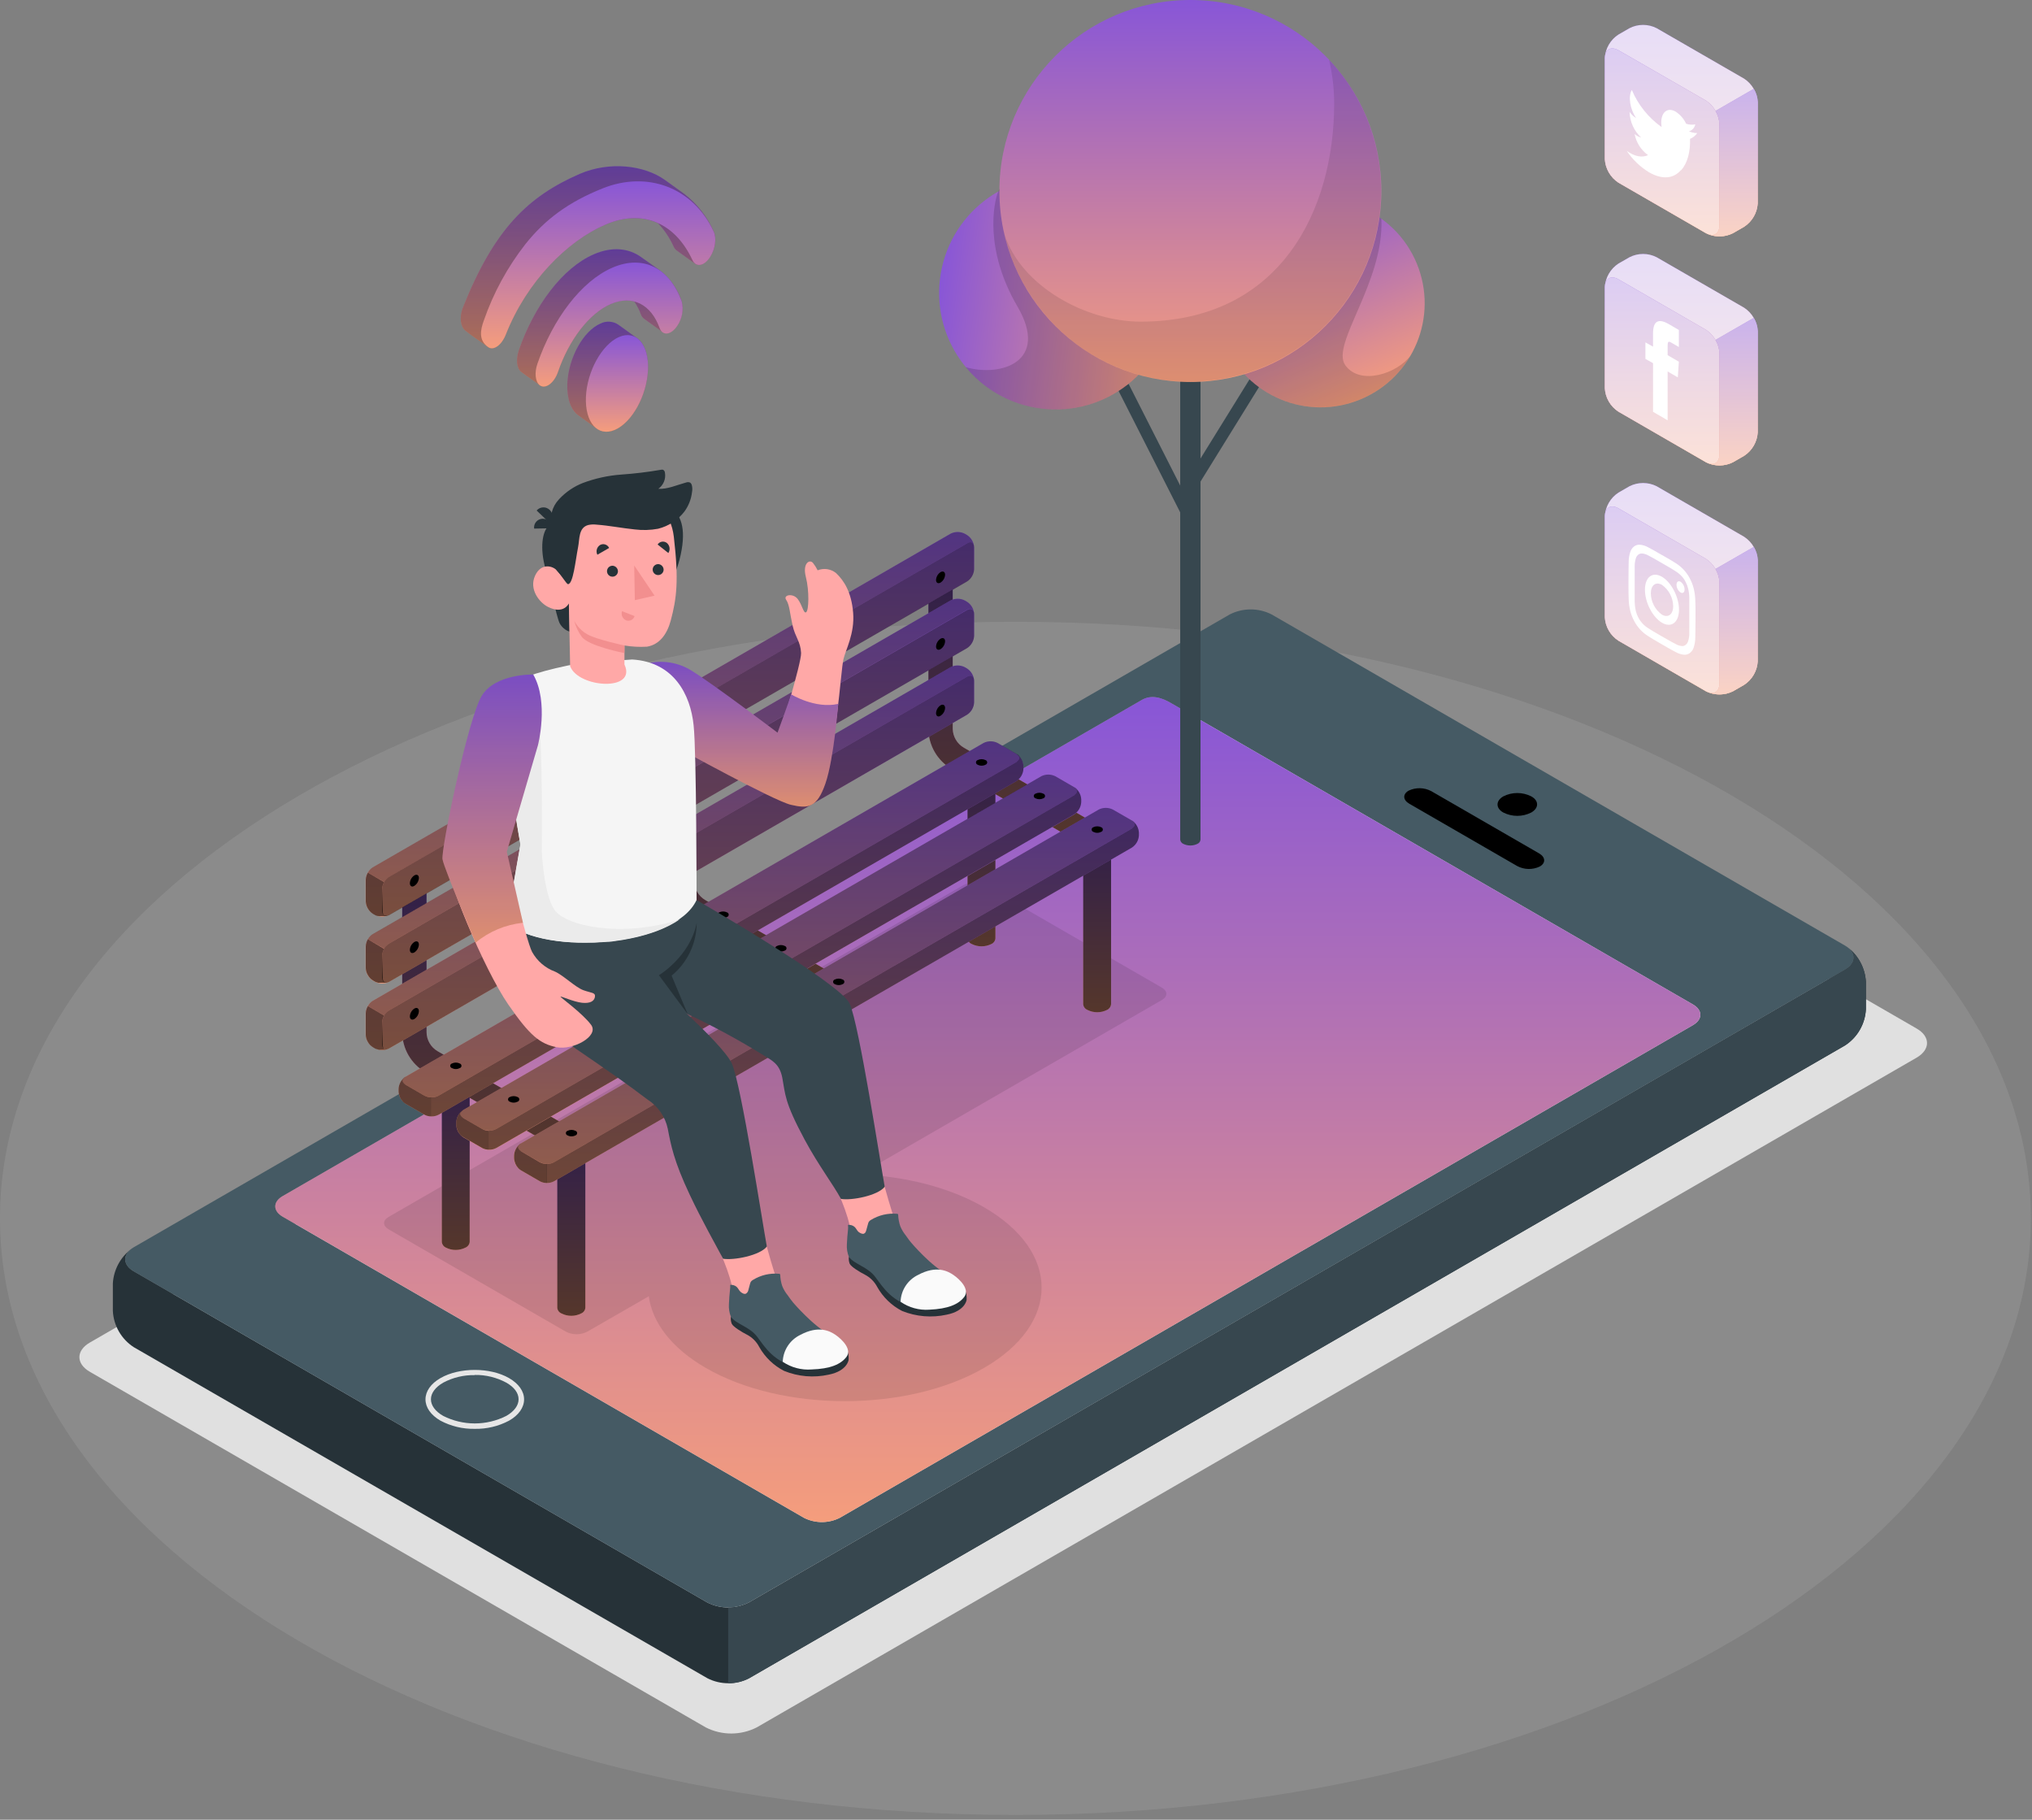 <svg width="287" height="257" viewBox="0 0 287 257" fill="none" xmlns="http://www.w3.org/2000/svg">
<rect x="0" y="0" width="287" height="257" fill="#808080" stroke="none"/>
<path d="M143.418 256.322C222.626 256.322 286.836 218.6 286.836 172.068C286.836 125.536 222.626 87.814 143.418 87.814C64.21 87.814 0 125.536 0 172.068C0 218.6 64.21 256.322 143.418 256.322Z" fill="#F5F5F5" fill-opacity="0.1"/>
<path d="M12.699 193.743L99.695 243.967C100.806 244.53 102.035 244.823 103.281 244.823C104.527 244.823 105.756 244.53 106.868 243.967L270.686 149.383C272.671 148.24 272.671 146.376 270.686 145.246L183.696 95.017C182.585 94.454 181.356 94.16 180.11 94.16C178.864 94.16 177.635 94.454 176.523 95.017L12.699 189.601C10.72 190.743 10.72 192.601 12.699 193.743Z" fill="#E0E0E0"/>
<path opacity="0.1" d="M167.998 128.585C177.628 128.585 185.434 124.079 185.434 118.52C185.434 112.961 177.628 108.455 167.998 108.455C158.368 108.455 150.561 112.961 150.561 118.52C150.561 124.079 158.368 128.585 167.998 128.585Z" fill="black"/>
<path d="M18.513 176.415C17.31 177.359 17.425 178.7 18.904 179.548L99.905 226.32C100.819 226.78 101.828 227.021 102.851 227.021C103.875 227.021 104.884 226.78 105.798 226.32L260.591 136.943C262.089 136.077 262.215 134.712 260.94 133.768C261.699 134.345 262.324 135.08 262.772 135.922C263.221 136.763 263.482 137.692 263.538 138.644V142.54C263.485 143.563 263.19 144.56 262.678 145.447C262.166 146.334 261.451 147.087 260.591 147.645L105.81 237.016C104.896 237.482 103.886 237.724 102.86 237.724C101.835 237.724 100.825 237.482 99.911 237.016L18.886 190.256C18.027 189.698 17.312 188.944 16.8 188.057C16.288 187.17 15.993 186.174 15.94 185.151V181.249C15.996 180.306 16.255 179.386 16.699 178.551C17.143 177.717 17.762 176.988 18.513 176.415Z" fill="#263238"/>
<path d="M18.886 179.548L99.887 226.32C100.801 226.78 101.81 227.021 102.833 227.021C103.857 227.021 104.866 226.78 105.779 226.32L260.591 136.943C262.221 136.005 262.221 134.477 260.591 133.545L179.59 86.768C178.677 86.307 177.669 86.067 176.647 86.067C175.624 86.067 174.616 86.307 173.703 86.768L18.886 176.151C17.28 177.089 17.274 178.616 18.886 179.548ZM161.251 98.865C162.64 98.059 164.089 98.522 165.46 99.334L239.114 141.861C240.503 142.661 240.509 143.965 239.114 144.777L118.61 214.361C117.826 214.756 116.96 214.963 116.082 214.963C115.204 214.963 114.338 214.756 113.554 214.361L39.929 171.834C38.529 171.028 38.529 169.723 39.929 168.923L161.251 98.865Z" fill="#455A64"/>
<path d="M260.946 133.768C261.704 134.345 262.33 135.08 262.778 135.922C263.226 136.763 263.487 137.692 263.543 138.644V142.54C263.49 143.563 263.195 144.559 262.683 145.447C262.171 146.334 261.456 147.087 260.597 147.645L105.809 237.016C104.9 237.502 103.881 237.746 102.851 237.725V227.047C103.879 227.069 104.895 226.827 105.803 226.344L260.591 136.943C262.094 136.077 262.22 134.712 260.946 133.768Z" fill="#37474F"/>
<path d="M212.328 114.75C211.24 114.149 211.24 113.097 212.328 112.471C212.94 112.16 213.617 111.998 214.303 111.998C214.99 111.998 215.666 112.16 216.278 112.471C217.373 113.073 217.373 114.119 216.278 114.75C215.666 115.061 214.99 115.223 214.303 115.223C213.617 115.223 212.94 115.061 212.328 114.75Z" fill="black"/>
<path d="M67.058 201.794C65.371 201.828 63.703 201.431 62.212 200.64C60.847 199.846 60.096 198.776 60.096 197.634C60.096 196.491 60.847 195.409 62.212 194.627C64.882 193.088 69.229 193.088 71.898 194.627C73.269 195.421 74.021 196.491 74.021 197.634C74.021 198.776 73.269 199.864 71.898 200.64C70.409 201.43 68.743 201.827 67.058 201.794ZM67.058 194.206C65.505 194.176 63.969 194.542 62.597 195.271C61.484 195.914 60.865 196.75 60.865 197.616C60.865 198.481 61.466 199.323 62.597 199.966C63.979 200.666 65.506 201.03 67.055 201.03C68.604 201.03 70.131 200.666 71.513 199.966C72.632 199.323 73.245 198.487 73.245 197.616C73.245 196.744 72.644 195.914 71.513 195.271C70.145 194.534 68.612 194.159 67.058 194.182V194.206Z" fill="#E6E6E6"/>
<path d="M214.294 122.314L199.052 113.511C198.138 112.988 198.096 112.159 198.95 111.666C199.45 111.426 199.999 111.307 200.553 111.318C201.108 111.328 201.652 111.468 202.142 111.726L217.39 120.528C218.298 121.057 218.34 121.881 217.487 122.374C216.987 122.615 216.438 122.735 215.883 122.724C215.329 122.714 214.784 122.573 214.294 122.314Z" fill="black"/>
<path d="M161.251 98.865C162.64 98.059 164.089 98.522 165.46 99.334L239.114 141.861C240.503 142.661 240.509 143.965 239.114 144.777L118.61 214.361C117.826 214.756 116.96 214.963 116.082 214.963C115.204 214.963 114.338 214.756 113.554 214.361L39.929 171.834C38.529 171.028 38.529 169.723 39.929 168.923L161.251 98.865Z" fill="url(#paint0_linear_1_124)"/>
<path d="M159.401 54.209L157.873 54.984L167.359 73.675L168.887 72.899L159.401 54.209Z" fill="#37474F"/>
<path d="M177.018 52.709L167.764 67.657L169.221 68.559L178.475 53.611L177.018 52.709Z" fill="#37474F"/>
<path d="M166.693 50.927V118.568C166.703 118.697 166.747 118.821 166.821 118.926C166.895 119.032 166.996 119.116 167.114 119.169C167.428 119.327 167.775 119.408 168.127 119.408C168.479 119.408 168.825 119.327 169.14 119.169C169.258 119.117 169.36 119.033 169.434 118.927C169.508 118.821 169.552 118.697 169.561 118.568V50.927H166.693Z" fill="#37474F"/>
<path d="M165.433 43.382C166.544 34.361 160.132 26.148 151.111 25.038C142.091 23.927 133.878 30.339 132.767 39.359C131.656 48.38 138.068 56.593 147.089 57.704C156.109 58.815 164.322 52.402 165.433 43.382Z" fill="url(#paint1_linear_1_124)"/>
<path opacity="0.15" d="M143.707 43.291C138.981 35.204 140.346 28.62 140.989 27.057C142.035 24.513 146.148 24.922 149.1 24.922C151.873 24.923 154.6 25.625 157.029 26.961C159.458 28.298 161.51 30.227 162.994 32.569C164.478 34.91 165.347 37.589 165.519 40.356C165.691 43.124 165.162 45.889 163.979 48.397C162.797 50.905 161 53.073 158.755 54.701C156.511 56.328 153.891 57.363 151.14 57.707C148.389 58.052 145.596 57.696 143.019 56.672C140.442 55.649 138.166 53.991 136.402 51.852C141.278 53.283 148.294 51.143 143.707 43.291Z" fill="black"/>
<path d="M192.144 56.409C199.645 53.302 203.207 44.702 200.1 37.201C196.993 29.7 188.394 26.138 180.893 29.245C173.392 32.352 169.83 40.952 172.937 48.453C176.044 55.954 184.643 59.516 192.144 56.409Z" fill="url(#paint2_linear_1_124)"/>
<path opacity="0.15" d="M186.516 28.127C189.601 28.123 192.608 29.093 195.108 30.899C195.505 39.881 187.893 48.636 190.01 51.582C192.126 54.528 197.393 52.718 199.221 50.217C197.925 52.446 196.065 54.295 193.828 55.579C191.591 56.862 189.056 57.534 186.478 57.528C183.899 57.522 181.367 56.838 179.136 55.544C176.906 54.25 175.055 52.392 173.769 50.157C172.483 47.921 171.808 45.387 171.812 42.808C171.815 40.229 172.497 37.697 173.788 35.465C175.08 33.233 176.936 31.38 179.17 30.092C181.404 28.804 183.938 28.126 186.516 28.127Z" fill="black"/>
<path d="M168.13 53.945C183.026 53.945 195.102 41.869 195.102 26.972C195.102 12.076 183.026 0 168.13 0C153.233 0 141.157 12.076 141.157 26.972C141.157 41.869 153.233 53.945 168.13 53.945Z" fill="url(#paint3_linear_1_124)"/>
<path opacity="0.1" d="M187.719 8.448C188.192 10.464 188.435 12.527 188.44 14.599C188.44 29.498 180.991 45.425 161.083 45.425C153.369 45.425 144.248 40.423 141.885 33.135C142.488 35.708 143.467 38.177 144.789 40.465C144.976 40.777 145.162 41.066 145.39 41.397V41.439C146.353 42.949 147.465 44.359 148.709 45.648L148.854 45.804C149.052 46.008 149.263 46.213 149.455 46.405L149.695 46.634C149.894 46.82 150.098 47 150.297 47.181L150.579 47.427C150.778 47.602 150.982 47.77 151.181 47.938L151.481 48.173L152.118 48.666L152.299 48.792C152.744 49.117 153.195 49.423 153.658 49.718L154.006 49.941C154.199 50.061 154.397 50.169 154.608 50.283L155.077 50.554L155.648 50.86L156.159 51.125L156.73 51.396L157.277 51.642L157.842 51.889L158.444 52.123C158.624 52.195 158.804 52.267 158.985 52.328L159.773 52.598L160.476 52.815C160.747 52.893 161.017 52.977 161.294 53.049L161.823 53.175L162.508 53.332L163.073 53.446L163.747 53.566L164.348 53.656L165.034 53.74L165.635 53.807L166.368 53.861L166.915 53.897H167.883H168.19C173.446 53.879 178.582 52.325 182.967 49.425C187.351 46.527 190.792 42.409 192.867 37.58C194.942 32.751 195.561 27.421 194.646 22.245C193.731 17.069 191.323 12.273 187.719 8.448Z" fill="black"/>
<path d="M87.356 45.87C86.984 45.614 86.55 45.464 86.099 45.434C85.648 45.404 85.198 45.497 84.795 45.702C82.39 46.754 80.286 50.512 80.129 54.155C80.033 56.308 80.647 57.913 81.663 58.641L84.308 60.547C84.679 60.799 85.111 60.947 85.558 60.974C86.006 61.002 86.453 60.908 86.852 60.703C89.257 59.657 91.361 55.893 91.523 52.249C91.613 50.115 91.012 48.516 90.008 47.782L87.356 45.87Z" fill="url(#paint4_linear_1_124)"/>
<path opacity="0.3" d="M87.356 45.87C86.984 45.614 86.55 45.464 86.099 45.434C85.648 45.404 85.198 45.497 84.795 45.702C82.39 46.754 80.286 50.512 80.129 54.155C80.033 56.308 80.647 57.913 81.663 58.641L84.308 60.547C84.679 60.799 85.111 60.947 85.558 60.974C86.006 61.002 86.453 60.908 86.852 60.703C89.257 59.657 91.361 55.893 91.523 52.249C91.613 50.115 91.012 48.516 90.008 47.782L87.356 45.87Z" fill="black"/>
<path d="M90.597 36.34C88.794 35.029 86.449 34.795 83.87 35.913C79.456 37.819 75.452 43.188 73.275 49.465C72.836 50.74 72.975 52.027 73.6 52.514C74.334 53.079 75.596 53.915 76.222 54.396C77.015 54.997 78.254 54.119 78.807 52.508C80.334 48.065 83.16 44.277 86.263 42.936C87.291 42.447 88.452 42.316 89.563 42.563C89.961 43.134 90.283 43.755 90.519 44.409C90.601 44.648 90.752 44.857 90.952 45.01L93.592 46.91C94.157 47.313 95.011 46.964 95.672 45.954C96.009 45.456 96.236 44.891 96.34 44.299C96.444 43.706 96.421 43.098 96.273 42.515C95.716 40.822 94.67 39.333 93.267 38.234L90.597 36.34Z" fill="url(#paint5_linear_1_124)"/>
<path opacity="0.3" d="M90.597 36.34C88.794 35.029 86.449 34.795 83.87 35.913C79.456 37.819 75.452 43.188 73.275 49.465C72.836 50.74 72.975 52.027 73.6 52.514C74.334 53.079 75.596 53.915 76.222 54.396C77.015 54.997 78.254 54.119 78.807 52.508C80.334 48.065 83.16 44.277 86.263 42.936C87.291 42.447 88.452 42.316 89.563 42.563C89.961 43.134 90.283 43.755 90.519 44.409C90.601 44.648 90.752 44.857 90.952 45.01L93.592 46.91C94.157 47.313 95.011 46.964 95.672 45.954C96.009 45.456 96.236 44.891 96.34 44.299C96.444 43.706 96.421 43.098 96.273 42.515C95.716 40.822 94.67 39.333 93.267 38.234L90.597 36.34Z" fill="black"/>
<path d="M100.813 32.702C99.89 30.588 98.441 28.746 96.604 27.351C96.153 27.02 94.368 25.74 93.929 25.427C90.988 23.311 86.082 22.758 81.903 24.549C74.574 27.73 69.794 32.366 65.375 43.435C64.84 44.782 65.044 46.159 65.718 46.688L66.265 47.109C67.028 47.71 68.213 48.461 68.886 48.99C69.65 49.592 70.822 48.762 71.424 47.235C74.382 39.743 80.1 34.055 85.463 31.734C88.235 30.532 90.784 30.532 92.93 31.518C93.849 32.496 94.599 33.619 95.149 34.843C95.238 35.048 95.379 35.226 95.558 35.36C95.943 35.631 98.023 37.164 98.18 37.248C98.751 37.657 99.598 37.326 100.26 36.316C101.041 35.186 101.258 33.634 100.813 32.702Z" fill="url(#paint6_linear_1_124)"/>
<path opacity="0.3" d="M100.813 32.702C99.89 30.588 98.441 28.746 96.604 27.351C96.153 27.02 94.368 25.74 93.929 25.427C90.988 23.311 86.082 22.758 81.903 24.549C74.574 27.73 69.794 32.366 65.375 43.435C64.84 44.782 65.044 46.159 65.718 46.688L66.265 47.109C67.028 47.71 68.213 48.461 68.886 48.99C69.65 49.592 70.822 48.762 71.424 47.235C74.382 39.743 80.1 34.055 85.463 31.734C88.235 30.532 90.784 30.532 92.93 31.518C93.849 32.496 94.599 33.619 95.149 34.843C95.238 35.048 95.379 35.226 95.558 35.36C95.943 35.631 98.023 37.164 98.18 37.248C98.751 37.657 99.598 37.326 100.26 36.316C101.041 35.186 101.258 33.634 100.813 32.702Z" fill="black"/>
<path d="M91.523 52.249C91.361 55.857 89.275 59.657 86.851 60.703C84.428 61.749 82.6 59.669 82.757 56.049C82.913 52.43 85.024 48.642 87.429 47.596C89.834 46.549 91.68 48.63 91.523 52.249Z" fill="url(#paint7_linear_1_124)"/>
<path d="M86.497 37.801C82.084 39.713 78.079 45.076 75.909 51.359C75.464 52.628 75.602 53.921 76.227 54.402C77.021 55.003 78.26 54.125 78.813 52.514C80.34 48.071 83.166 44.283 86.268 42.942C89.371 41.601 91.968 43.038 93.153 46.303C93.586 47.505 94.8 47.325 95.678 45.984C96.015 45.486 96.242 44.921 96.346 44.329C96.45 43.736 96.427 43.128 96.279 42.545C94.59 37.933 90.916 35.889 86.497 37.801Z" fill="url(#paint8_linear_1_124)"/>
<path d="M85.126 26.6C80.316 28.524 77.015 30.959 74.213 34.476C71.678 37.716 69.695 41.353 68.345 45.239C67.846 46.597 67.581 48.041 68.91 48.99C69.674 49.592 70.846 48.762 71.447 47.235C74.406 39.743 80.124 34.055 85.487 31.734C90.85 29.414 95.401 31.566 97.8 36.731C98.293 37.789 99.436 37.609 100.284 36.316C101.029 35.174 101.234 33.622 100.801 32.709C97.867 26.395 91.367 24.105 85.126 26.6Z" fill="url(#paint9_linear_1_124)"/>
<path d="M246.342 11.111L233.986 3.98C233.392 3.676 232.735 3.518 232.068 3.518C231.401 3.518 230.743 3.676 230.15 3.98L228.586 4.882C228.028 5.243 227.564 5.731 227.23 6.305C226.897 6.88 226.704 7.526 226.668 8.189V22.469C226.704 23.135 226.897 23.783 227.23 24.361C227.563 24.938 228.028 25.429 228.586 25.794L240.942 32.925C241.536 33.229 242.193 33.387 242.86 33.387C243.527 33.387 244.185 33.229 244.778 32.925L246.342 32.023C246.899 31.659 247.363 31.169 247.697 30.592C248.03 30.016 248.223 29.369 248.26 28.704V14.436C248.224 13.77 248.031 13.122 247.698 12.544C247.365 11.967 246.9 11.476 246.342 11.111Z" fill="url(#paint10_linear_1_124)"/>
<path opacity="0.8" d="M246.342 11.111L233.986 3.98C233.392 3.676 232.735 3.518 232.068 3.518C231.401 3.518 230.743 3.676 230.15 3.98L228.586 4.882C228.028 5.243 227.564 5.731 227.23 6.305C226.897 6.88 226.704 7.526 226.668 8.189V22.469C226.704 23.135 226.897 23.783 227.23 24.361C227.563 24.938 228.028 25.429 228.586 25.794L240.942 32.925C241.536 33.229 242.193 33.387 242.86 33.387C243.527 33.387 244.185 33.229 244.778 32.925L246.342 32.023C246.899 31.659 247.363 31.169 247.697 30.592C248.03 30.016 248.223 29.369 248.26 28.704V14.436C248.224 13.77 248.031 13.122 247.698 12.544C247.365 11.967 246.9 11.476 246.342 11.111Z" fill="white"/>
<path d="M240.942 14.202L228.586 7.095C227.528 6.494 226.668 6.981 226.668 8.201V22.469C226.704 23.135 226.897 23.783 227.23 24.361C227.563 24.938 228.028 25.429 228.586 25.794L240.942 32.925C242 33.526 242.86 33.039 242.86 31.819V17.551C242.827 16.881 242.636 16.228 242.303 15.646C241.969 15.064 241.503 14.569 240.942 14.202Z" fill="url(#paint11_linear_1_124)"/>
<path opacity="0.7" d="M240.942 14.202L228.586 7.095C227.528 6.494 226.668 6.981 226.668 8.201V22.469C226.704 23.135 226.897 23.783 227.23 24.361C227.563 24.938 228.028 25.429 228.586 25.794L240.942 32.925C242 33.526 242.86 33.039 242.86 31.819V17.551C242.827 16.881 242.636 16.228 242.303 15.646C241.969 15.064 241.503 14.569 240.942 14.202Z" fill="white"/>
<path d="M248.26 28.704C248.223 29.369 248.03 30.016 247.697 30.592C247.363 31.169 246.899 31.659 246.342 32.023L244.778 32.925C244.237 33.197 243.644 33.351 243.039 33.378C242.434 33.405 241.83 33.304 241.267 33.081C242.175 33.424 242.86 32.913 242.86 31.819V17.551C242.836 16.884 242.644 16.235 242.301 15.663L247.712 12.542C248.06 13.115 248.254 13.767 248.278 14.436L248.26 28.704Z" fill="url(#paint12_linear_1_124)"/>
<path opacity="0.55" d="M248.26 28.704C248.223 29.369 248.03 30.016 247.697 30.592C247.363 31.169 246.899 31.659 246.342 32.023L244.778 32.925C244.237 33.197 243.644 33.351 243.039 33.378C242.434 33.405 241.83 33.304 241.267 33.081C242.175 33.424 242.86 32.913 242.86 31.819V17.551C242.836 16.884 242.644 16.235 242.301 15.663L247.712 12.542C248.06 13.115 248.254 13.767 248.278 14.436L248.26 28.704Z" fill="white"/>
<path d="M237.461 24.02C238.345 23.028 238.76 21.417 238.7 19.613C239.111 19.445 239.464 19.161 239.716 18.795C239.314 18.793 238.917 18.709 238.549 18.549C238.775 18.483 238.977 18.356 239.134 18.182C239.292 18.008 239.397 17.794 239.439 17.563C239.01 17.647 238.567 17.618 238.152 17.479C237.827 16.78 237.313 16.186 236.667 15.765C235.357 15.007 234.395 16.084 234.689 17.948C232.825 16.627 231.367 14.811 230.48 12.705C229.945 13.613 230.204 15.356 231.082 16.679C230.726 16.448 230.414 16.154 230.162 15.813C230.18 16.492 230.334 17.161 230.614 17.781C230.894 18.4 231.294 18.957 231.791 19.421C231.453 19.331 231.14 19.164 230.877 18.934C231.103 20.132 231.781 21.198 232.771 21.91C231.917 22.313 230.841 22.09 229.765 21.309C230.576 22.522 231.638 23.548 232.879 24.315C234.888 25.475 236.433 25.163 237.413 24.026" fill="white"/>
<path d="M246.342 43.459L233.986 36.328C233.392 36.024 232.735 35.865 232.068 35.865C231.401 35.865 230.743 36.024 230.15 36.328L228.586 37.224C228.029 37.589 227.564 38.08 227.231 38.658C226.898 39.235 226.705 39.883 226.668 40.549V54.817C226.702 55.482 226.894 56.13 227.228 56.707C227.561 57.284 228.027 57.774 228.586 58.136L240.942 65.272C241.536 65.576 242.193 65.735 242.86 65.735C243.527 65.735 244.185 65.576 244.778 65.272L246.342 64.371C246.9 64.006 247.365 63.515 247.698 62.937C248.031 62.36 248.223 61.712 248.26 61.046V46.784C248.223 46.118 248.031 45.47 247.698 44.892C247.365 44.315 246.9 43.824 246.342 43.459Z" fill="url(#paint13_linear_1_124)"/>
<path opacity="0.8" d="M246.342 43.459L233.986 36.328C233.392 36.024 232.735 35.865 232.068 35.865C231.401 35.865 230.743 36.024 230.15 36.328L228.586 37.224C228.029 37.589 227.564 38.08 227.231 38.658C226.898 39.235 226.705 39.883 226.668 40.549V54.817C226.702 55.482 226.894 56.13 227.228 56.707C227.561 57.284 228.027 57.774 228.586 58.136L240.942 65.272C241.536 65.576 242.193 65.735 242.86 65.735C243.527 65.735 244.185 65.576 244.778 65.272L246.342 64.371C246.9 64.006 247.365 63.515 247.698 62.937C248.031 62.36 248.223 61.712 248.26 61.046V46.784C248.223 46.118 248.031 45.47 247.698 44.892C247.365 44.315 246.9 43.824 246.342 43.459Z" fill="white"/>
<path d="M226.668 40.549C226.668 39.346 227.528 38.829 228.586 39.443L240.942 46.573C241.501 46.938 241.965 47.429 242.299 48.007C242.632 48.584 242.824 49.233 242.86 49.898V64.166C242.86 65.369 242 65.886 240.942 65.273L228.586 58.136C228.027 57.774 227.561 57.284 227.228 56.707C226.894 56.13 226.702 55.482 226.668 54.817V40.549Z" fill="url(#paint14_linear_1_124)"/>
<path opacity="0.7" d="M226.668 40.549C226.668 39.346 227.528 38.829 228.586 39.443L240.942 46.573C241.501 46.938 241.965 47.429 242.299 48.007C242.632 48.584 242.824 49.233 242.86 49.898V64.166C242.86 65.369 242 65.886 240.942 65.273L228.586 58.136C228.027 57.774 227.561 57.284 227.228 56.707C226.894 56.13 226.702 55.482 226.668 54.817V40.549Z" fill="white"/>
<path d="M248.26 61.046C248.224 61.712 248.031 62.36 247.698 62.937C247.365 63.515 246.9 64.006 246.342 64.371L244.778 65.273C244.237 65.545 243.644 65.699 243.039 65.726C242.434 65.753 241.83 65.652 241.267 65.429C242.175 65.766 242.86 65.261 242.86 64.166V49.898C242.836 49.23 242.644 48.579 242.301 48.005L247.712 44.89C248.06 45.462 248.254 46.115 248.278 46.784L248.26 61.046Z" fill="url(#paint15_linear_1_124)"/>
<path opacity="0.55" d="M248.26 61.046C248.224 61.712 248.031 62.36 247.698 62.937C247.365 63.515 246.9 64.006 246.342 64.371L244.778 65.273C244.237 65.545 243.644 65.699 243.039 65.726C242.434 65.753 241.83 65.652 241.267 65.429C242.175 65.766 242.86 65.261 242.86 64.166V49.898C242.836 49.23 242.644 48.579 242.301 48.005L247.712 44.89C248.06 45.462 248.254 46.115 248.278 46.784L248.26 61.046Z" fill="white"/>
<path d="M233.475 58.16L235.537 59.362V52.466L236.974 53.295L237.124 51.083L235.537 50.163V48.852C235.537 48.305 235.615 48.137 236.012 48.365L237.124 49.008V46.603L235.699 45.774C234.166 44.89 233.475 45.395 233.475 47.115V48.954L232.398 48.353V50.686L233.475 51.287V58.16Z" fill="white"/>
<path d="M246.342 75.807L233.986 68.67C233.391 68.37 232.734 68.215 232.068 68.215C231.402 68.215 230.745 68.37 230.15 68.67L228.586 69.572C228.028 69.936 227.563 70.427 227.23 71.005C226.897 71.582 226.704 72.231 226.668 72.897V87.164C226.702 87.83 226.894 88.478 227.228 89.055C227.561 89.632 228.027 90.121 228.586 90.483L240.942 97.62C241.537 97.919 242.194 98.075 242.86 98.075C243.526 98.075 244.183 97.919 244.778 97.62L246.342 96.718C246.9 96.354 247.365 95.863 247.698 95.285C248.031 94.707 248.223 94.059 248.26 93.393V79.138C248.224 78.471 248.032 77.821 247.699 77.243C247.366 76.664 246.901 76.172 246.342 75.807Z" fill="url(#paint16_linear_1_124)"/>
<path opacity="0.8" d="M246.342 75.807L233.986 68.67C233.391 68.37 232.734 68.215 232.068 68.215C231.402 68.215 230.745 68.37 230.15 68.67L228.586 69.572C228.028 69.936 227.563 70.427 227.23 71.005C226.897 71.582 226.704 72.231 226.668 72.897V87.164C226.702 87.83 226.894 88.478 227.228 89.055C227.561 89.632 228.027 90.121 228.586 90.483L240.942 97.62C241.537 97.919 242.194 98.075 242.86 98.075C243.526 98.075 244.183 97.919 244.778 97.62L246.342 96.718C246.9 96.354 247.365 95.863 247.698 95.285C248.031 94.707 248.223 94.059 248.26 93.393V79.138C248.224 78.471 248.032 77.821 247.699 77.243C247.366 76.664 246.901 76.172 246.342 75.807Z" fill="white"/>
<path d="M226.668 72.897C226.668 71.694 227.528 71.177 228.586 71.79L240.942 78.921C241.501 79.286 241.965 79.777 242.299 80.354C242.632 80.932 242.824 81.58 242.86 82.246V96.514C242.86 97.716 242 98.228 240.942 97.62L228.586 90.483C228.027 90.121 227.561 89.632 227.228 89.055C226.894 88.478 226.702 87.83 226.668 87.164V72.897Z" fill="url(#paint17_linear_1_124)"/>
<path opacity="0.7" d="M226.668 72.897C226.668 71.694 227.528 71.177 228.586 71.79L240.942 78.921C241.501 79.286 241.965 79.777 242.299 80.354C242.632 80.932 242.824 81.58 242.86 82.246V96.514C242.86 97.716 242 98.228 240.942 97.62L228.586 90.483C228.027 90.121 227.561 89.632 227.228 89.055C226.894 88.478 226.702 87.83 226.668 87.164V72.897Z" fill="white"/>
<path d="M248.26 93.393C248.224 94.059 248.031 94.707 247.698 95.285C247.365 95.863 246.9 96.354 246.342 96.718L244.778 97.62C244.237 97.893 243.644 98.047 243.039 98.073C242.433 98.099 241.829 97.996 241.267 97.771C242.175 98.113 242.86 97.602 242.86 96.514V82.246C242.836 81.578 242.644 80.926 242.301 80.352L247.712 77.238C248.059 77.808 248.253 78.458 248.278 79.126L248.26 93.393Z" fill="url(#paint18_linear_1_124)"/>
<path opacity="0.55" d="M248.26 93.393C248.224 94.059 248.031 94.707 247.698 95.285C247.365 95.863 246.9 96.354 246.342 96.718L244.778 97.62C244.237 97.893 243.644 98.047 243.039 98.073C242.433 98.099 241.829 97.996 241.267 97.771C242.175 98.113 242.86 97.602 242.86 96.514V82.246C242.836 81.578 242.644 80.926 242.301 80.352L247.712 77.238C248.059 77.808 248.253 78.458 248.278 79.126L248.26 93.393Z" fill="white"/>
<path d="M234.737 79.528C236.006 80.256 236.156 80.352 236.655 80.671C236.978 80.872 237.273 81.115 237.533 81.392C237.751 81.627 237.933 81.892 238.074 82.18C238.233 82.474 238.352 82.787 238.429 83.112C238.532 83.527 238.588 83.953 238.597 84.381C238.597 85.054 238.597 85.258 238.597 86.942C238.597 88.625 238.597 88.83 238.597 89.479C238.599 89.847 238.542 90.212 238.429 90.561C238.369 90.767 238.245 90.949 238.074 91.079C237.922 91.202 237.728 91.26 237.533 91.241C237.222 91.208 236.923 91.107 236.655 90.946C236.156 90.688 236.006 90.61 234.737 89.882C233.469 89.154 233.324 89.058 232.825 88.74C232.499 88.54 232.204 88.295 231.947 88.012C231.729 87.776 231.545 87.511 231.4 87.225C231.246 86.931 231.127 86.62 231.045 86.299C230.949 85.882 230.895 85.457 230.883 85.03C230.883 84.35 230.883 84.146 230.883 82.463C230.883 80.779 230.883 80.581 230.883 79.925C230.885 79.561 230.939 79.198 231.045 78.849C231.108 78.643 231.232 78.46 231.4 78.326C231.555 78.205 231.752 78.149 231.947 78.17C232.258 78.2 232.557 78.299 232.825 78.458C233.324 78.717 233.475 78.795 234.737 79.528ZM234.737 78.392C233.457 77.647 233.294 77.562 232.789 77.298C232.435 77.094 232.041 76.969 231.635 76.931C231.336 76.904 231.038 76.99 230.799 77.171C230.538 77.377 230.347 77.659 230.252 77.977C230.107 78.432 230.034 78.907 230.035 79.384C230.035 80.046 230.005 80.256 230.005 81.969C230.005 83.683 230.005 83.9 230.035 84.591C230.046 85.15 230.118 85.707 230.252 86.251C230.373 86.749 230.557 87.229 230.799 87.681C231.025 88.116 231.306 88.521 231.635 88.884C231.974 89.254 232.363 89.575 232.789 89.84C233.294 90.165 233.457 90.261 234.737 91.006C236.018 91.752 236.186 91.836 236.691 92.095C237.044 92.299 237.435 92.426 237.84 92.468C238.141 92.494 238.442 92.406 238.681 92.221C238.944 92.016 239.135 91.734 239.229 91.415C239.371 90.962 239.444 90.49 239.445 90.014C239.445 89.353 239.475 89.142 239.475 87.423C239.475 85.703 239.475 85.493 239.445 84.807C239.432 84.248 239.359 83.692 239.229 83.148C239.107 82.648 238.923 82.165 238.681 81.711C238.223 80.823 237.536 80.074 236.691 79.54C236.186 79.222 236.024 79.12 234.737 78.38" fill="white"/>
<path d="M234.737 81.459C233.396 80.683 232.332 81.507 232.332 83.298C232.332 85.09 233.42 87.17 234.737 87.946C236.054 88.722 237.142 87.898 237.142 86.106C237.142 84.314 236.054 82.234 234.737 81.459ZM234.737 86.81C234.259 86.466 233.868 86.015 233.594 85.493C233.321 84.971 233.173 84.392 233.162 83.803C233.162 82.643 233.865 82.108 234.737 82.601C235.218 82.943 235.611 83.394 235.886 83.916C236.16 84.438 236.309 85.017 236.319 85.607C236.319 86.774 235.609 87.303 234.737 86.81Z" fill="white"/>
<path d="M236.793 82.589C236.796 82.802 236.849 83.012 236.948 83.201C237.048 83.391 237.19 83.554 237.365 83.677C237.677 83.857 237.93 83.677 237.93 83.244C237.927 83.032 237.874 82.824 237.776 82.636C237.678 82.448 237.537 82.286 237.365 82.162C237.046 81.981 236.793 82.162 236.793 82.589Z" fill="white"/>
<path opacity="0.1" d="M164.108 139.486L139.047 125.02C138.583 124.78 138.067 124.655 137.544 124.655C137.021 124.655 136.506 124.78 136.041 125.02L54.871 171.876C54.041 172.357 54.041 173.126 54.871 173.607L79.931 188.074C80.397 188.311 80.912 188.434 81.435 188.434C81.957 188.434 82.472 188.311 82.938 188.074L91.638 183.071C92.125 186.757 94.807 190.37 99.689 193.19C110.512 199.449 128.134 199.449 138.981 193.19C149.828 186.931 149.834 176.764 138.981 170.499C134.099 167.679 127.852 166.134 121.46 165.851L164.15 141.199C164.937 140.737 164.937 139.961 164.108 139.486Z" fill="black"/>
<path d="M117.276 141.019C116.973 141.018 116.677 140.937 116.416 140.785L97.897 130.094C96.902 129.514 96.076 128.684 95.5 127.687C94.924 126.689 94.619 125.558 94.614 124.406V103.02C94.614 102.564 94.796 102.126 95.118 101.804C95.441 101.481 95.878 101.3 96.334 101.3C96.79 101.3 97.227 101.481 97.55 101.804C97.872 102.126 98.053 102.564 98.053 103.02V124.406C98.054 124.956 98.199 125.495 98.473 125.971C98.747 126.447 99.142 126.842 99.617 127.118L118.136 137.808C118.464 137.997 118.721 138.289 118.867 138.64C119.012 138.99 119.038 139.378 118.94 139.744C118.842 140.111 118.626 140.434 118.325 140.665C118.024 140.895 117.655 141.02 117.276 141.019Z" fill="url(#paint19_linear_1_124)"/>
<path d="M79.469 162.364C79.166 162.363 78.87 162.282 78.609 162.129L60.09 151.439C59.095 150.859 58.269 150.029 57.693 149.031C57.117 148.034 56.812 146.903 56.807 145.751V124.364C56.807 123.908 56.988 123.471 57.311 123.148C57.633 122.826 58.071 122.645 58.527 122.645C58.983 122.645 59.42 122.826 59.743 123.148C60.065 123.471 60.246 123.908 60.246 124.364V145.751C60.247 146.3 60.392 146.84 60.666 147.316C60.94 147.791 61.335 148.187 61.81 148.463L80.329 159.153C80.657 159.342 80.914 159.634 81.06 159.984C81.205 160.334 81.231 160.723 81.133 161.089C81.035 161.455 80.819 161.779 80.518 162.009C80.217 162.24 79.848 162.364 79.469 162.364Z" fill="url(#paint20_linear_1_124)"/>
<path d="M153.784 119.512C153.484 119.51 153.189 119.429 152.93 119.278L134.405 108.599C133.411 108.018 132.586 107.188 132.012 106.191C131.437 105.193 131.133 104.063 131.129 102.911V81.543C131.155 81.105 131.347 80.694 131.666 80.393C131.985 80.092 132.407 79.925 132.845 79.925C133.284 79.925 133.706 80.092 134.025 80.393C134.344 80.694 134.536 81.105 134.562 81.543V102.929C134.572 103.471 134.722 104.001 134.997 104.467C135.271 104.934 135.662 105.322 136.131 105.593L154.65 116.283C154.979 116.472 155.236 116.764 155.381 117.114C155.527 117.465 155.552 117.853 155.454 118.219C155.356 118.586 155.14 118.909 154.839 119.14C154.538 119.37 154.169 119.495 153.79 119.494L153.784 119.512Z" fill="url(#paint21_linear_1_124)"/>
<path d="M82.673 160.229V184.706C82.655 184.881 82.589 185.047 82.483 185.187C82.377 185.327 82.235 185.435 82.072 185.5C81.644 185.717 81.172 185.83 80.692 185.83C80.213 185.83 79.74 185.717 79.312 185.5C79.149 185.435 79.007 185.327 78.901 185.187C78.795 185.047 78.729 184.881 78.711 184.706V160.229H82.673Z" fill="url(#paint22_linear_1_124)"/>
<path d="M66.337 150.928V175.399C66.318 175.574 66.252 175.741 66.146 175.881C66.041 176.022 65.899 176.132 65.736 176.199C65.308 176.415 64.836 176.528 64.356 176.528C63.877 176.528 63.404 176.415 62.976 176.199C62.818 176.129 62.682 176.017 62.582 175.877C62.481 175.736 62.42 175.571 62.405 175.399V150.928H66.337Z" fill="url(#paint23_linear_1_124)"/>
<path d="M156.929 117.36V141.831C156.912 142.003 156.851 142.167 156.751 142.307C156.65 142.448 156.515 142.559 156.357 142.631C155.929 142.847 155.455 142.96 154.975 142.96C154.494 142.96 154.02 142.847 153.592 142.631C153.429 142.564 153.287 142.454 153.181 142.313C153.076 142.172 153.01 142.006 152.99 141.831V117.36H156.929Z" fill="url(#paint24_linear_1_124)"/>
<path d="M140.592 108.052V132.529C140.577 132.701 140.516 132.865 140.415 133.004C140.315 133.144 140.179 133.254 140.021 133.323C139.592 133.54 139.119 133.653 138.638 133.653C138.158 133.653 137.684 133.54 137.255 133.323C137.092 133.258 136.95 133.15 136.844 133.01C136.738 132.87 136.672 132.704 136.654 132.529V108.052H140.592Z" fill="url(#paint25_linear_1_124)"/>
<g opacity="0.65">
<path d="M117.276 141.019C116.973 141.018 116.677 140.937 116.416 140.785L97.897 130.094C96.902 129.514 96.076 128.684 95.5 127.686C94.924 126.689 94.619 125.558 94.614 124.406V103.019C94.614 102.563 94.795 102.126 95.118 101.804C95.44 101.481 95.878 101.3 96.334 101.3C96.79 101.3 97.227 101.481 97.55 101.804C97.872 102.126 98.053 102.563 98.053 103.019V124.406C98.054 124.956 98.199 125.495 98.473 125.971C98.747 126.447 99.142 126.842 99.617 127.118L118.135 137.808C118.464 137.997 118.721 138.289 118.867 138.639C119.012 138.99 119.038 139.378 118.94 139.744C118.842 140.11 118.626 140.434 118.325 140.665C118.024 140.895 117.655 141.02 117.276 141.019Z" fill="black"/>
<path d="M79.469 162.364C79.166 162.363 78.87 162.282 78.609 162.129L60.09 151.439C59.095 150.859 58.269 150.029 57.693 149.031C57.117 148.034 56.812 146.903 56.807 145.751V124.364C56.807 123.908 56.988 123.471 57.311 123.148C57.633 122.826 58.071 122.645 58.527 122.645C58.983 122.645 59.42 122.826 59.743 123.148C60.065 123.471 60.246 123.908 60.246 124.364V145.751C60.247 146.3 60.392 146.84 60.666 147.316C60.94 147.791 61.334 148.187 61.81 148.463L80.328 159.153C80.657 159.342 80.914 159.634 81.06 159.984C81.205 160.334 81.231 160.723 81.133 161.089C81.035 161.455 80.819 161.779 80.517 162.009C80.216 162.24 79.848 162.364 79.469 162.364Z" fill="black"/>
<path d="M153.784 119.512C153.484 119.51 153.189 119.429 152.93 119.278L134.405 108.599C133.411 108.018 132.586 107.188 132.011 106.19C131.437 105.193 131.132 104.063 131.128 102.911V81.543C131.154 81.105 131.347 80.694 131.666 80.393C131.985 80.092 132.407 79.925 132.845 79.925C133.284 79.925 133.705 80.092 134.025 80.393C134.344 80.694 134.536 81.105 134.562 81.543V102.929C134.572 103.471 134.721 104.001 134.996 104.467C135.271 104.934 135.662 105.322 136.131 105.593L154.65 116.283C154.978 116.472 155.236 116.764 155.381 117.114C155.527 117.465 155.552 117.853 155.454 118.219C155.356 118.585 155.14 118.909 154.839 119.14C154.538 119.37 154.169 119.495 153.79 119.494L153.784 119.512Z" fill="black"/>
<path d="M82.673 160.229V184.706C82.655 184.881 82.589 185.047 82.483 185.187C82.377 185.327 82.235 185.435 82.072 185.5C81.644 185.717 81.171 185.83 80.692 185.83C80.213 185.83 79.74 185.717 79.312 185.5C79.149 185.435 79.007 185.327 78.901 185.187C78.795 185.047 78.729 184.881 78.711 184.706V160.229H82.673Z" fill="black"/>
<path d="M66.337 150.928V175.399C66.318 175.574 66.252 175.741 66.146 175.881C66.04 176.022 65.899 176.132 65.736 176.199C65.308 176.415 64.835 176.528 64.356 176.528C63.877 176.528 63.404 176.415 62.976 176.199C62.818 176.128 62.682 176.017 62.581 175.877C62.481 175.736 62.42 175.571 62.405 175.399V150.928H66.337Z" fill="black"/>
<path d="M156.929 117.36V141.831C156.912 142.003 156.851 142.167 156.75 142.307C156.65 142.448 156.515 142.559 156.357 142.63C155.929 142.847 155.455 142.96 154.974 142.96C154.494 142.96 154.02 142.847 153.592 142.63C153.429 142.563 153.287 142.454 153.181 142.313C153.075 142.172 153.009 142.006 152.99 141.831V117.36H156.929Z" fill="black"/>
<path d="M140.592 108.052V132.529C140.577 132.701 140.516 132.865 140.415 133.004C140.315 133.144 140.179 133.254 140.021 133.323C139.592 133.54 139.119 133.652 138.638 133.652C138.158 133.652 137.684 133.54 137.255 133.323C137.092 133.258 136.95 133.15 136.844 133.01C136.738 132.87 136.672 132.704 136.654 132.529V108.052H140.592Z" fill="black"/>
</g>
<path d="M52.977 129.216L52.634 129.018C52.346 128.831 52.105 128.578 51.933 128.28C51.761 127.982 51.661 127.648 51.642 127.304V124.232C51.661 123.888 51.761 123.553 51.933 123.254C52.106 122.955 52.346 122.701 52.634 122.512L134.267 75.368C134.575 75.214 134.915 75.133 135.259 75.133C135.604 75.133 135.943 75.214 136.251 75.368L136.594 75.566C136.883 75.755 137.123 76.009 137.295 76.308C137.467 76.606 137.567 76.941 137.586 77.286V80.37C137.567 80.715 137.467 81.049 137.295 81.348C137.123 81.647 136.883 81.901 136.594 82.09L54.961 129.216C54.654 129.374 54.314 129.456 53.969 129.456C53.624 129.456 53.284 129.374 52.977 129.216Z" fill="url(#paint26_linear_1_124)"/>
<path opacity="0.5" d="M136.594 76.733L54.961 123.841C54.673 124.03 54.433 124.284 54.261 124.583C54.088 124.881 53.988 125.216 53.969 125.561V128.645C53.969 129.277 54.414 129.535 54.961 129.246L136.594 82.12C136.883 81.931 137.123 81.677 137.295 81.378C137.468 81.08 137.567 80.745 137.586 80.4V77.316C137.586 76.654 137.141 76.396 136.594 76.733Z" fill="black"/>
<path opacity="0.4" d="M136.594 75.566L136.251 75.368C135.943 75.214 135.604 75.133 135.259 75.133C134.915 75.133 134.575 75.214 134.267 75.368L52.635 122.5C52.348 122.684 52.114 122.939 51.955 123.24L54.276 124.581C54.449 124.282 54.69 124.029 54.979 123.841L136.594 76.733C137.141 76.414 137.586 76.672 137.586 77.304C137.57 76.956 137.472 76.618 137.299 76.316C137.127 76.014 136.885 75.757 136.594 75.566Z" fill="black"/>
<path opacity="0.6" d="M53.969 125.567C53.983 125.221 54.082 124.884 54.258 124.587L51.955 123.24C51.88 123.368 51.817 123.503 51.769 123.643C51.699 123.836 51.663 124.039 51.66 124.244V127.328C51.682 127.672 51.782 128.006 51.955 128.305C52.127 128.603 52.366 128.857 52.653 129.048L52.785 129.126L52.995 129.24L53.151 129.319H53.194L53.332 129.367H53.416L53.554 129.397H53.657H53.795H54.144H54.306H54.342C54.481 129.376 54.618 129.342 54.751 129.295H54.607C54.555 129.301 54.502 129.301 54.45 129.295H54.402C54.368 129.288 54.336 129.276 54.306 129.258H54.27L54.186 129.192C54.161 129.158 54.139 129.121 54.12 129.084V129.054C54.099 129.001 54.083 128.947 54.071 128.892C54.065 128.82 54.065 128.747 54.071 128.675L53.969 125.567Z" fill="black"/>
<path d="M52.977 138.662L52.635 138.464C52.346 138.275 52.106 138.021 51.934 137.722C51.761 137.424 51.661 137.088 51.642 136.744V133.66C51.661 133.316 51.761 132.982 51.933 132.684C52.105 132.386 52.346 132.133 52.635 131.946L134.267 84.796C134.574 84.638 134.914 84.556 135.259 84.556C135.604 84.556 135.944 84.638 136.252 84.796L136.594 84.994C136.883 85.183 137.123 85.437 137.295 85.735C137.468 86.034 137.567 86.369 137.586 86.713V89.792C137.569 90.137 137.47 90.472 137.297 90.771C137.125 91.07 136.884 91.324 136.594 91.511L54.961 138.662C54.654 138.819 54.314 138.901 53.969 138.901C53.624 138.901 53.284 138.819 52.977 138.662Z" fill="url(#paint27_linear_1_124)"/>
<path opacity="0.5" d="M136.594 86.142L54.961 133.251C54.673 133.44 54.433 133.694 54.261 133.992C54.088 134.291 53.988 134.626 53.969 134.97V138.061C53.969 138.692 54.414 138.951 54.961 138.662L136.594 91.535C136.883 91.347 137.123 91.093 137.295 90.794C137.468 90.495 137.567 90.16 137.586 89.816V86.713C137.586 86.082 137.141 85.824 136.594 86.142Z" fill="black"/>
<path opacity="0.4" d="M136.594 84.994L136.251 84.795C135.943 84.641 135.604 84.561 135.259 84.561C134.915 84.561 134.575 84.641 134.267 84.795L52.635 131.928C52.35 132.107 52.116 132.355 51.955 132.65L54.276 133.99C54.444 133.694 54.679 133.441 54.961 133.251L136.594 86.124C137.141 85.805 137.586 86.064 137.586 86.695C137.564 86.354 137.463 86.023 137.291 85.727C137.119 85.432 136.88 85.181 136.594 84.994Z" fill="black"/>
<path opacity="0.6" d="M53.969 134.988C53.983 134.643 54.082 134.306 54.258 134.008L51.955 132.65C51.878 132.777 51.816 132.912 51.769 133.052C51.699 133.245 51.662 133.449 51.66 133.654V136.732C51.674 137.086 51.78 137.43 51.967 137.73C52.129 138.026 52.365 138.275 52.653 138.452L52.785 138.53L52.995 138.65L53.151 138.722H53.194L53.332 138.77L53.416 138.8H53.554C53.588 138.803 53.623 138.803 53.657 138.8H53.795H54.144H54.306H54.342C54.481 138.778 54.618 138.742 54.751 138.692C54.704 138.708 54.656 138.718 54.607 138.722C54.555 138.729 54.502 138.729 54.45 138.722H54.402L54.306 138.686L54.27 138.656C54.238 138.639 54.209 138.617 54.186 138.59V138.56C54.159 138.527 54.137 138.491 54.12 138.452C54.099 138.399 54.083 138.345 54.071 138.289C54.065 138.217 54.065 138.145 54.071 138.073L53.969 134.988Z" fill="black"/>
<path d="M52.977 148.066L52.635 147.873C52.346 147.685 52.106 147.431 51.934 147.132C51.761 146.833 51.661 146.498 51.642 146.154V143.069C51.661 142.725 51.761 142.39 51.934 142.091C52.106 141.793 52.346 141.539 52.635 141.35L134.267 94.223C134.574 94.066 134.914 93.984 135.259 93.984C135.604 93.984 135.944 94.066 136.252 94.223L136.594 94.416C136.883 94.604 137.123 94.858 137.295 95.157C137.468 95.456 137.567 95.791 137.586 96.135V99.22C137.567 99.564 137.468 99.899 137.295 100.198C137.123 100.496 136.883 100.75 136.594 100.939L54.961 148.066C54.654 148.223 54.314 148.305 53.969 148.305C53.624 148.305 53.284 148.223 52.977 148.066Z" fill="url(#paint28_linear_1_124)"/>
<path opacity="0.5" d="M136.594 95.564L54.961 142.691C54.673 142.879 54.433 143.133 54.261 143.432C54.088 143.731 53.988 144.066 53.969 144.41V147.495C53.969 148.126 54.414 148.385 54.961 148.066L136.594 100.939C136.883 100.75 137.123 100.496 137.295 100.198C137.468 99.899 137.567 99.564 137.586 99.22V96.135C137.586 95.504 137.141 95.245 136.594 95.564Z" fill="black"/>
<path opacity="0.4" d="M136.594 94.415L136.251 94.217C135.943 94.063 135.604 93.983 135.259 93.983C134.915 93.983 134.575 94.063 134.267 94.217L52.635 141.35C52.348 141.534 52.114 141.788 51.955 142.089L54.276 143.43C54.444 143.134 54.679 142.881 54.961 142.691L136.594 95.564C137.141 95.245 137.586 95.504 137.586 96.165C137.572 95.816 137.474 95.475 137.302 95.17C137.129 94.866 136.887 94.607 136.594 94.415Z" fill="black"/>
<path opacity="0.6" d="M53.969 144.41C53.984 144.065 54.083 143.728 54.258 143.43L51.955 142.089C51.88 142.217 51.817 142.352 51.769 142.492C51.699 142.685 51.662 142.888 51.66 143.093V146.178C51.675 146.531 51.78 146.875 51.967 147.176C52.131 147.469 52.367 147.715 52.653 147.891L52.785 147.97L52.995 148.09C53.044 148.12 53.097 148.144 53.151 148.162H53.194L53.332 148.204L53.416 148.234L53.554 148.264H53.657H53.795H54.144H54.306H54.342C54.482 148.244 54.619 148.208 54.751 148.156C54.704 148.172 54.656 148.182 54.607 148.186C54.555 148.195 54.502 148.195 54.45 148.186H54.402L54.306 148.15H54.27C54.239 148.129 54.211 148.105 54.186 148.078V148.048C54.16 148.016 54.138 147.982 54.12 147.946V147.916C54.1 147.861 54.084 147.804 54.071 147.747C54.065 147.675 54.065 147.603 54.071 147.531L53.969 144.41Z" fill="black"/>
<path d="M72.584 163.181V163.572C72.602 163.917 72.701 164.253 72.874 164.551C73.046 164.85 73.287 165.104 73.576 165.292L76.252 166.837C76.56 166.991 76.9 167.071 77.244 167.071C77.588 167.071 77.928 166.991 78.236 166.837L159.863 119.705C160.153 119.517 160.394 119.263 160.567 118.964C160.739 118.665 160.838 118.33 160.855 117.985V117.618C160.838 117.274 160.739 116.939 160.566 116.641C160.394 116.343 160.153 116.091 159.863 115.905L157.175 114.329C156.867 114.175 156.528 114.095 156.183 114.095C155.839 114.095 155.499 114.175 155.191 114.329L73.6 161.462C73.306 161.647 73.061 161.9 72.884 162.199C72.707 162.498 72.605 162.835 72.584 163.181Z" fill="url(#paint29_linear_1_124)"/>
<path opacity="0.4" d="M78.236 164.15L159.863 117.017C159.983 116.977 160.088 116.901 160.162 116.798C160.237 116.696 160.276 116.572 160.276 116.446C160.276 116.319 160.237 116.196 160.162 116.093C160.088 115.991 159.983 115.914 159.863 115.874L157.175 114.329C156.867 114.175 156.528 114.095 156.183 114.095C155.839 114.095 155.499 114.175 155.191 114.329L73.6 161.462C73.48 161.501 73.375 161.578 73.301 161.681C73.227 161.783 73.187 161.906 73.187 162.033C73.187 162.16 73.227 162.283 73.301 162.386C73.375 162.488 73.48 162.565 73.6 162.604L76.276 164.15C76.581 164.3 76.916 164.378 77.256 164.378C77.596 164.378 77.931 164.3 78.236 164.15Z" fill="black"/>
<path opacity="0.55" d="M159.965 115.935C160.41 116.253 160.374 116.722 159.869 117.017L78.236 164.15C77.928 164.31 77.585 164.391 77.238 164.384V167.072C77.585 167.078 77.928 166.998 78.236 166.837L159.869 119.704C160.157 119.515 160.396 119.261 160.569 118.962C160.741 118.664 160.841 118.329 160.861 117.985V117.618C160.847 117.288 160.759 116.966 160.604 116.675C160.449 116.383 160.231 116.13 159.965 115.935Z" fill="black"/>
<path opacity="0.6" d="M76.246 164.15L73.6 162.604C73.126 162.328 73.065 161.901 73.42 161.588C73.181 161.782 72.986 162.024 72.846 162.299C72.706 162.573 72.625 162.874 72.609 163.181V163.572C72.637 164.099 72.85 164.599 73.21 164.985C73.324 165.104 73.453 165.207 73.594 165.292L76.264 166.837C76.57 166.997 76.911 167.077 77.256 167.072V164.384C76.905 164.393 76.557 164.312 76.246 164.15Z" fill="black"/>
<path d="M64.443 158.504V158.895C64.461 159.239 64.56 159.575 64.733 159.874C64.905 160.173 65.146 160.426 65.435 160.614L68.105 162.159C68.413 162.313 68.753 162.393 69.097 162.393C69.442 162.393 69.781 162.313 70.089 162.159L151.722 115.027C152.011 114.838 152.251 114.584 152.423 114.285C152.595 113.986 152.695 113.651 152.714 113.307V112.91C152.696 112.567 152.596 112.232 152.424 111.935C152.251 111.637 152.011 111.384 151.722 111.197L149.052 109.651C148.744 109.497 148.405 109.417 148.06 109.417C147.716 109.417 147.376 109.497 147.068 109.651L65.435 156.76C65.143 156.95 64.9 157.208 64.727 157.511C64.555 157.815 64.457 158.155 64.443 158.504Z" fill="url(#paint30_linear_1_124)"/>
<path opacity="0.4" d="M70.089 159.448L151.722 112.315C151.842 112.275 151.947 112.199 152.021 112.096C152.095 111.994 152.135 111.87 152.135 111.744C152.135 111.617 152.095 111.494 152.021 111.391C151.947 111.289 151.842 111.212 151.722 111.173L149.052 109.627C148.744 109.473 148.405 109.393 148.06 109.393C147.716 109.393 147.376 109.473 147.068 109.627L65.435 156.76C65.315 156.8 65.21 156.876 65.136 156.979C65.062 157.081 65.022 157.205 65.022 157.331C65.022 157.458 65.062 157.581 65.136 157.684C65.21 157.786 65.315 157.863 65.435 157.902L68.105 159.448C68.413 159.602 68.753 159.682 69.097 159.682C69.441 159.682 69.781 159.602 70.089 159.448Z" fill="black"/>
<path opacity="0.55" d="M151.824 111.233C152.263 111.551 152.233 112.02 151.722 112.315L70.089 159.448C69.783 159.607 69.442 159.688 69.097 159.682V162.37C69.442 162.376 69.783 162.295 70.089 162.135L151.722 115.003C152.011 114.814 152.251 114.56 152.423 114.261C152.596 113.963 152.695 113.627 152.714 113.283V112.886C152.695 112.562 152.606 112.246 152.452 111.961C152.299 111.675 152.084 111.427 151.824 111.233Z" fill="black"/>
<path opacity="0.6" d="M68.105 159.448L65.435 157.902C64.954 157.626 64.894 157.199 65.255 156.886C65.016 157.08 64.819 157.322 64.68 157.597C64.54 157.871 64.459 158.172 64.443 158.48V158.87C64.471 159.398 64.684 159.898 65.045 160.283C65.161 160.403 65.292 160.506 65.435 160.59L68.105 162.135C68.41 162.296 68.752 162.377 69.097 162.37V159.706C68.75 159.706 68.408 159.617 68.105 159.448Z" fill="black"/>
<path d="M56.296 153.778V154.169C56.314 154.513 56.413 154.849 56.586 155.148C56.758 155.447 56.999 155.7 57.288 155.888L59.958 157.433C60.266 157.587 60.606 157.668 60.95 157.668C61.294 157.668 61.634 157.587 61.942 157.433L143.575 110.301C143.858 110.112 144.093 109.86 144.262 109.564C144.431 109.269 144.529 108.939 144.549 108.599V108.202C144.53 107.858 144.43 107.523 144.258 107.224C144.086 106.926 143.845 106.672 143.557 106.483L140.887 104.944C140.579 104.79 140.24 104.709 139.895 104.709C139.551 104.709 139.211 104.79 138.903 104.944L57.288 152.058C56.999 152.246 56.758 152.5 56.586 152.799C56.413 153.098 56.314 153.433 56.296 153.778Z" fill="url(#paint31_linear_1_124)"/>
<path opacity="0.4" d="M57.288 153.201L59.958 154.746C60.266 154.9 60.605 154.98 60.95 154.98C61.294 154.98 61.634 154.9 61.942 154.746L143.575 107.613C143.697 107.575 143.805 107.499 143.881 107.396C143.957 107.292 143.998 107.167 143.998 107.039C143.998 106.911 143.957 106.786 143.881 106.682C143.805 106.579 143.697 106.503 143.575 106.465L140.905 104.926C140.597 104.772 140.258 104.691 139.913 104.691C139.569 104.691 139.229 104.772 138.921 104.926L57.288 152.058C57.168 152.098 57.063 152.174 56.989 152.277C56.915 152.379 56.875 152.503 56.875 152.629C56.875 152.756 56.915 152.879 56.989 152.982C57.063 153.085 57.168 153.161 57.288 153.201Z" fill="black"/>
<path opacity="0.55" d="M143.677 106.531C144.116 106.85 144.086 107.319 143.575 107.613L61.942 154.746C61.636 154.906 61.295 154.987 60.95 154.98V157.668C61.295 157.675 61.636 157.594 61.942 157.433L143.575 110.301C143.858 110.112 144.093 109.86 144.262 109.565C144.431 109.27 144.529 108.939 144.549 108.599V108.202C144.535 107.877 144.45 107.558 144.299 107.269C144.148 106.981 143.936 106.728 143.677 106.531Z" fill="black"/>
<path opacity="0.6" d="M59.958 154.746L57.288 153.201C56.807 152.924 56.753 152.497 57.108 152.184C56.868 152.378 56.672 152.62 56.532 152.895C56.393 153.169 56.312 153.47 56.296 153.778V154.169C56.326 154.694 56.538 155.192 56.898 155.576C57.013 155.697 57.145 155.802 57.288 155.888L59.958 157.433C60.264 157.594 60.605 157.675 60.95 157.668V154.98C60.605 154.987 60.264 154.906 59.958 154.746Z" fill="black"/>
<path d="M63.824 150.2C63.755 150.222 63.695 150.264 63.653 150.322C63.61 150.38 63.587 150.45 63.587 150.522C63.587 150.594 63.61 150.664 63.653 150.722C63.695 150.78 63.755 150.822 63.824 150.844C63.996 150.934 64.188 150.982 64.383 150.982C64.578 150.982 64.77 150.934 64.942 150.844C65.011 150.822 65.071 150.78 65.114 150.722C65.156 150.664 65.18 150.594 65.18 150.522C65.18 150.45 65.156 150.38 65.114 150.322C65.071 150.264 65.011 150.222 64.942 150.2C64.769 150.113 64.577 150.067 64.383 150.067C64.189 150.067 63.997 150.113 63.824 150.2Z" fill="black"/>
<path d="M71.989 154.938C71.921 154.961 71.862 155.005 71.82 155.063C71.779 155.121 71.756 155.191 71.756 155.263C71.756 155.335 71.779 155.404 71.82 155.463C71.862 155.521 71.921 155.565 71.989 155.588C72.163 155.676 72.356 155.723 72.551 155.723C72.747 155.723 72.939 155.676 73.114 155.588C73.181 155.565 73.24 155.521 73.282 155.463C73.324 155.404 73.347 155.335 73.347 155.263C73.347 155.191 73.324 155.121 73.282 155.063C73.24 155.005 73.181 154.961 73.114 154.938C72.939 154.85 72.747 154.803 72.551 154.803C72.356 154.803 72.163 154.85 71.989 154.938Z" fill="black"/>
<path d="M80.16 159.706C80.091 159.727 80.031 159.77 79.989 159.828C79.946 159.886 79.923 159.956 79.923 160.028C79.923 160.1 79.946 160.17 79.989 160.228C80.031 160.286 80.091 160.328 80.16 160.35C80.333 160.44 80.525 160.487 80.719 160.487C80.914 160.487 81.106 160.44 81.279 160.35C81.347 160.328 81.407 160.286 81.45 160.228C81.493 160.17 81.516 160.1 81.516 160.028C81.516 159.956 81.493 159.886 81.45 159.828C81.407 159.77 81.347 159.727 81.279 159.706C81.105 159.619 80.914 159.573 80.719 159.573C80.525 159.573 80.334 159.619 80.16 159.706Z" fill="black"/>
<path d="M138.079 107.349C138.011 107.372 137.952 107.415 137.911 107.474C137.869 107.532 137.846 107.602 137.846 107.673C137.846 107.745 137.869 107.815 137.911 107.873C137.952 107.931 138.011 107.975 138.079 107.998C138.252 108.089 138.444 108.136 138.639 108.136C138.833 108.136 139.025 108.089 139.198 107.998C139.266 107.975 139.325 107.931 139.366 107.873C139.408 107.815 139.431 107.745 139.431 107.673C139.431 107.602 139.408 107.532 139.366 107.474C139.325 107.415 139.266 107.372 139.198 107.349C139.024 107.263 138.832 107.218 138.639 107.218C138.445 107.218 138.253 107.263 138.079 107.349Z" fill="black"/>
<path d="M146.244 112.093C146.177 112.115 146.117 112.159 146.076 112.217C146.034 112.276 146.011 112.346 146.011 112.417C146.011 112.489 146.034 112.559 146.076 112.617C146.117 112.675 146.177 112.719 146.244 112.742C146.419 112.828 146.612 112.873 146.807 112.873C147.002 112.873 147.194 112.828 147.369 112.742C147.437 112.719 147.496 112.675 147.537 112.617C147.579 112.559 147.602 112.489 147.602 112.417C147.602 112.346 147.579 112.276 147.537 112.217C147.496 112.159 147.437 112.115 147.369 112.093C147.195 112.004 147.002 111.958 146.807 111.958C146.611 111.958 146.419 112.004 146.244 112.093Z" fill="black"/>
<path d="M154.416 116.83C154.348 116.853 154.289 116.897 154.247 116.955C154.205 117.014 154.183 117.083 154.183 117.155C154.183 117.227 154.205 117.297 154.247 117.355C154.289 117.413 154.348 117.457 154.416 117.48C154.588 117.57 154.78 117.618 154.975 117.618C155.17 117.618 155.361 117.57 155.534 117.48C155.602 117.457 155.661 117.413 155.703 117.355C155.744 117.297 155.767 117.227 155.767 117.155C155.767 117.083 155.744 117.014 155.703 116.955C155.661 116.897 155.602 116.853 155.534 116.83C155.36 116.745 155.169 116.7 154.975 116.7C154.781 116.7 154.59 116.745 154.416 116.83Z" fill="black"/>
<path d="M101.565 128.856C101.497 128.879 101.438 128.922 101.396 128.981C101.354 129.039 101.332 129.109 101.332 129.18C101.332 129.252 101.354 129.322 101.396 129.38C101.438 129.438 101.497 129.482 101.565 129.505C101.739 129.594 101.931 129.64 102.127 129.64C102.322 129.64 102.515 129.594 102.689 129.505C102.757 129.482 102.816 129.438 102.858 129.38C102.9 129.322 102.922 129.252 102.922 129.18C102.922 129.109 102.9 129.039 102.858 128.981C102.816 128.922 102.757 128.879 102.689 128.856C102.514 128.77 102.322 128.725 102.127 128.725C101.932 128.725 101.74 128.77 101.565 128.856Z" fill="black"/>
<path d="M109.736 133.6C109.668 133.623 109.609 133.666 109.567 133.724C109.525 133.783 109.503 133.853 109.503 133.924C109.503 133.996 109.525 134.066 109.567 134.124C109.609 134.182 109.668 134.226 109.736 134.249C109.91 134.335 110.101 134.379 110.295 134.379C110.489 134.379 110.68 134.335 110.854 134.249C110.922 134.226 110.981 134.182 111.023 134.124C111.065 134.066 111.087 133.996 111.087 133.924C111.087 133.853 111.065 133.783 111.023 133.724C110.981 133.666 110.922 133.623 110.854 133.6C110.681 133.512 110.489 133.466 110.295 133.466C110.101 133.466 109.909 133.512 109.736 133.6Z" fill="black"/>
<path d="M117.901 138.337C117.833 138.36 117.774 138.404 117.732 138.462C117.69 138.521 117.668 138.59 117.668 138.662C117.668 138.734 117.69 138.804 117.732 138.862C117.774 138.92 117.833 138.964 117.901 138.987C118.075 139.076 118.268 139.122 118.463 139.122C118.659 139.122 118.851 139.076 119.025 138.987C119.093 138.964 119.152 138.92 119.194 138.862C119.236 138.804 119.258 138.734 119.258 138.662C119.258 138.59 119.236 138.521 119.194 138.462C119.152 138.404 119.093 138.36 119.025 138.337C118.85 138.252 118.658 138.207 118.463 138.207C118.268 138.207 118.076 138.252 117.901 138.337Z" fill="black"/>
<path d="M58.527 123.631C58.34 123.751 58.185 123.914 58.074 124.107C57.963 124.299 57.9 124.515 57.889 124.737C57.889 125.14 58.172 125.338 58.527 125.104C58.712 124.982 58.866 124.819 58.977 124.626C59.087 124.434 59.152 124.219 59.164 123.998C59.17 123.589 58.876 123.426 58.527 123.631Z" fill="black"/>
<path d="M58.527 133.034C58.34 133.155 58.185 133.318 58.075 133.511C57.964 133.703 57.9 133.919 57.889 134.141C57.889 134.55 58.172 134.712 58.527 134.507C58.712 134.386 58.866 134.222 58.977 134.03C59.087 133.838 59.152 133.623 59.164 133.401C59.17 132.992 58.876 132.83 58.527 133.034Z" fill="black"/>
<path d="M58.527 142.438C58.34 142.559 58.185 142.722 58.075 142.914C57.964 143.107 57.9 143.323 57.889 143.544C57.889 143.953 58.172 144.116 58.527 143.911C58.712 143.79 58.867 143.626 58.977 143.434C59.088 143.242 59.152 143.026 59.164 142.805C59.17 142.402 58.876 142.234 58.527 142.438Z" fill="black"/>
<path d="M132.842 80.803C132.657 80.924 132.502 81.088 132.392 81.28C132.281 81.472 132.217 81.688 132.205 81.909C132.205 82.312 132.494 82.481 132.842 82.276C133.029 82.155 133.185 81.992 133.297 81.8C133.408 81.608 133.473 81.392 133.486 81.17C133.486 80.761 133.197 80.599 132.842 80.803Z" fill="black"/>
<path d="M132.842 90.207C132.657 90.329 132.503 90.492 132.392 90.684C132.282 90.876 132.218 91.092 132.205 91.313C132.205 91.722 132.494 91.884 132.842 91.68C133.031 91.558 133.187 91.393 133.299 91.198C133.411 91.004 133.475 90.786 133.486 90.561C133.486 90.165 133.197 90.002 132.842 90.207Z" fill="black"/>
<path d="M132.842 99.611C132.657 99.732 132.503 99.896 132.392 100.088C132.282 100.28 132.218 100.495 132.205 100.717C132.205 101.126 132.494 101.318 132.842 101.084C133.03 100.963 133.186 100.801 133.298 100.608C133.41 100.416 133.474 100.199 133.486 99.977C133.486 99.58 133.197 99.406 132.842 99.611Z" fill="black"/>
<path d="M96.334 102.304C96.148 102.426 95.994 102.589 95.883 102.781C95.772 102.973 95.709 103.189 95.697 103.41C95.697 103.819 95.979 104.012 96.334 103.783C96.52 103.662 96.675 103.499 96.786 103.307C96.897 103.115 96.96 102.899 96.971 102.677C96.971 102.268 96.689 102.106 96.334 102.304Z" fill="black"/>
<path d="M96.334 111.714C96.148 111.834 95.993 111.998 95.882 112.19C95.771 112.382 95.708 112.598 95.697 112.82C95.697 113.223 95.979 113.391 96.334 113.187C96.52 113.066 96.675 112.903 96.786 112.711C96.897 112.518 96.96 112.302 96.971 112.081C96.971 111.672 96.689 111.509 96.334 111.714Z" fill="black"/>
<path d="M96.334 121.117C96.148 121.238 95.993 121.401 95.882 121.594C95.771 121.786 95.708 122.002 95.697 122.224C95.697 122.633 95.979 122.825 96.334 122.591C96.52 122.47 96.675 122.307 96.786 122.114C96.897 121.922 96.96 121.706 96.971 121.484C96.971 121.081 96.689 120.913 96.334 121.117Z" fill="black"/>
<path d="M90.435 93.766C96.616 93.345 98.336 95.221 102.412 98.324C105.304 100.524 110.048 103.897 110.048 103.897C110.048 103.897 113.217 93.586 113.145 92.215C113.061 90.567 112.333 90.044 111.942 88.325C111.551 86.605 111.521 85.421 111.04 84.717C110.559 84.014 111.996 83.731 112.664 84.591C113.331 85.451 113.493 86.725 113.866 86.461C114.239 86.196 114.323 83.455 113.818 81.483C113.313 79.51 114.383 78.927 114.84 79.522C115.09 79.84 115.306 80.182 115.484 80.545C115.914 80.37 116.384 80.315 116.843 80.385C117.302 80.455 117.734 80.647 118.093 80.941C119.199 81.994 120.258 83.605 120.498 86.539C120.739 89.473 119.428 91.8 119.127 93.111C118.688 95.059 118.225 105.737 115.892 111.479C114.828 114.095 112.549 114.065 110.481 112.91L97.29 105.533C93.345 103.615 88.325 96.646 90.435 93.766Z" fill="#FFA8A7"/>
<path d="M91.355 93.718C92.422 93.449 93.533 93.4 94.621 93.572C95.708 93.745 96.749 94.136 97.68 94.722C100.897 96.712 109.82 103.477 109.82 103.477C109.82 103.477 111.497 98.919 111.744 98.065C111.744 98.065 115.123 100.152 118.388 99.412C118.388 99.412 117.786 107.174 116.584 110.65C115.381 114.125 114.119 114.227 111.696 113.656C109.272 113.085 95.75 105.629 95.75 105.629L91.355 93.718Z" fill="url(#paint32_linear_1_124)"/>
<path opacity="0.1" d="M91.355 93.718C92.422 93.449 93.533 93.4 94.621 93.572C95.708 93.745 96.749 94.136 97.68 94.722C100.897 96.712 109.82 103.477 109.82 103.477C109.82 103.477 111.497 98.919 111.744 98.065C111.744 98.065 115.123 100.152 118.388 99.412C118.388 99.412 117.786 107.174 116.584 110.65C115.381 114.125 114.119 114.227 111.696 113.656C109.272 113.085 95.75 105.629 95.75 105.629L91.355 93.718Z" fill="black"/>
<path d="M107.908 174.563C107.908 174.563 109.585 181.177 110.715 183.215C111.929 185.574 113.428 187.775 115.177 189.769C115.604 190.244 116.566 191.122 116.914 191.501C116.996 191.576 117.059 191.668 117.101 191.771C117.143 191.874 117.161 191.984 117.155 192.095C117.15 192.206 117.12 192.314 117.068 192.412C117.016 192.509 116.943 192.595 116.854 192.661C116.019 193.491 112.423 193.743 110.379 192.27C108.334 190.797 106.615 188.338 105.388 187.142C104.787 186.54 104.186 185.975 103.777 185.554C103.578 185.354 103.434 185.107 103.358 184.835C103.282 184.564 103.277 184.277 103.344 184.003C103.386 183.847 103.428 183.66 103.476 183.444C103.903 181.496 101.57 176.566 101.57 176.566C103.266 174.136 105.719 174.209 107.908 174.563Z" fill="#FFA8A7"/>
<path d="M103.236 185.969C103.187 186.3 103.227 186.638 103.35 186.949C103.548 187.394 104.823 188.152 105.478 188.482C106.232 188.868 106.846 189.48 107.234 190.232C108.048 191.679 109.269 192.854 110.746 193.611C112.745 194.425 114.945 194.61 117.053 194.14C119.674 193.617 119.855 192.06 119.855 192.06C119.855 192.06 119.969 190.599 119.307 190.382C118.646 190.166 103.236 185.969 103.236 185.969Z" fill="#263238"/>
<path d="M103.134 181.466C103.15 181.701 103.14 181.937 103.104 182.169C103.038 182.891 102.977 183.372 102.953 184.177C102.91 184.792 103.007 185.409 103.236 185.981C104.03 187.045 105.869 187.358 106.958 188.807C108.046 190.256 109.363 192.493 112.808 193.112C116.253 193.731 118.863 192.577 119.482 191.585C120.101 190.593 119.482 189.679 117.263 188.531C114.894 187.328 112.044 183.985 112.038 183.979C111.756 183.648 111.503 183.27 111.245 182.915C110.923 182.522 110.663 182.082 110.475 181.61C110.311 181.111 110.218 180.59 110.199 180.065C110.199 180.02 110.187 179.976 110.162 179.939C110.128 179.912 110.086 179.898 110.042 179.896C108.753 179.775 107.459 180.077 106.356 180.756C106.238 180.817 106.136 180.903 106.056 181.009C106.001 181.102 105.96 181.204 105.936 181.309C105.863 181.586 105.785 181.863 105.713 182.139C105.699 182.252 105.66 182.36 105.6 182.457C105.54 182.553 105.459 182.636 105.364 182.698C105.112 182.813 104.829 182.632 104.613 182.464C104.396 182.295 104.246 181.899 104.012 181.712C103.763 181.518 103.447 181.43 103.134 181.466Z" fill="#455A64"/>
<path d="M110.553 192.318C110.583 191.52 110.83 190.745 111.268 190.077C111.705 189.408 112.317 188.872 113.036 188.525C115.61 187.148 117.203 187.971 118.015 188.525C118.971 189.186 120.354 190.581 119.554 191.633C118.754 192.685 117.275 193.323 114.624 193.407C113.182 193.518 111.746 193.134 110.553 192.318Z" fill="#FAFAFA"/>
<path d="M72.944 127.443C72.944 130.341 73.233 139.883 76.221 143.611C78.175 146.016 79.709 147.008 84.41 150.224C89.539 153.754 90.213 154.397 91.469 155.293C92.192 155.754 92.815 156.353 93.303 157.057C93.791 157.761 94.135 158.556 94.313 159.394C94.752 161.69 95.167 163.957 97.41 168.713C99.171 172.453 101.131 175.874 102.123 177.768C103.615 178.027 107.336 177.311 108.31 176.048C107.769 173.216 104.703 153.146 103.362 150.194C102.021 147.242 91.583 138.289 91.583 138.289C91.583 138.289 90.76 132.878 91.583 129.373L72.944 127.443Z" fill="#37474F"/>
<path d="M124.551 166.092C124.551 166.092 126.228 172.675 127.359 174.744C128.572 177.095 130.07 179.288 131.82 181.273C132.241 181.748 133.203 182.626 133.551 183.005C133.634 183.08 133.698 183.172 133.74 183.275C133.783 183.378 133.802 183.488 133.796 183.599C133.79 183.71 133.76 183.819 133.707 183.917C133.655 184.014 133.581 184.099 133.491 184.165C132.656 184.995 129.06 185.254 127.016 183.775C124.972 182.295 123.252 179.842 122.031 178.646C121.43 178.045 120.829 177.479 120.42 177.059C120.22 176.86 120.074 176.612 119.998 176.34C119.923 176.068 119.919 175.781 119.987 175.507L120.113 174.948C120.546 173 118.213 168.07 118.213 168.07C119.897 165.641 122.362 165.719 124.551 166.092Z" fill="#FFA8A7"/>
<path d="M119.897 177.497C119.852 177.828 119.891 178.166 120.011 178.477C120.209 178.922 121.49 179.68 122.139 180.011C122.894 180.397 123.51 181.008 123.901 181.76C124.714 183.207 125.932 184.384 127.406 185.145C129.407 185.954 131.607 186.136 133.714 185.669C136.335 185.145 136.521 183.588 136.521 183.588C136.521 183.588 136.63 182.127 135.968 181.911C135.307 181.694 119.897 177.497 119.897 177.497Z" fill="#263238"/>
<path d="M119.77 172.994C119.797 173.228 119.797 173.464 119.77 173.697C119.698 174.425 119.644 174.9 119.614 175.706C119.571 176.321 119.667 176.937 119.897 177.509C120.69 178.574 122.53 178.892 123.618 180.335C124.707 181.778 126.023 184.021 129.469 184.64C132.914 185.26 135.523 184.111 136.143 183.113C136.762 182.115 136.143 181.207 133.93 180.059C131.525 178.856 128.705 175.513 128.705 175.507C128.416 175.177 128.164 174.798 127.905 174.443C127.587 174.049 127.33 173.609 127.142 173.138C126.976 172.639 126.88 172.119 126.859 171.593C126.863 171.548 126.85 171.503 126.823 171.467C126.788 171.441 126.746 171.426 126.703 171.425C125.414 171.307 124.121 171.609 123.017 172.285C122.901 172.345 122.8 172.431 122.723 172.537C122.665 172.629 122.624 172.731 122.602 172.838C122.524 173.114 122.452 173.391 122.374 173.673C122.296 173.956 122.236 174.136 122.025 174.227C121.815 174.317 121.496 174.16 121.274 173.992C121.051 173.824 120.907 173.427 120.672 173.247C120.546 173.146 120.402 173.072 120.247 173.029C120.092 172.985 119.93 172.974 119.77 172.994Z" fill="#455A64"/>
<path d="M127.196 183.847C127.223 183.049 127.469 182.273 127.905 181.604C128.342 180.936 128.953 180.399 129.673 180.053C132.246 178.676 133.846 179.5 134.652 180.053C135.614 180.714 136.996 182.109 136.191 183.161C135.385 184.214 133.912 184.851 131.26 184.965C129.817 185.069 128.383 184.674 127.196 183.847Z" fill="#FAFAFA"/>
<path d="M74.201 129.427C73.6 132.956 90.135 140.063 90.135 140.063C90.135 140.063 92.401 140.911 97.031 143.172C100.724 144.909 104.315 146.854 107.787 148.998C109.092 149.804 110.114 150.254 110.493 152.221C110.932 154.517 110.734 155.534 113.644 160.945C115.598 164.588 117.78 167.426 118.772 169.32C120.264 169.579 123.985 168.863 124.959 167.601C124.424 164.769 121.352 144.699 120.011 141.747C118.67 138.794 98.42 127.136 98.42 127.136L74.201 129.427Z" fill="#37474F"/>
<path d="M97.133 143.226L93.069 137.73C93.069 137.73 97.476 135.073 98.402 130.341C98.395 131.766 98.075 133.173 97.463 134.461C96.85 135.748 95.962 136.885 94.86 137.79L97.133 143.226Z" fill="#263238"/>
<path d="M82.018 93.634C76.847 94.59 73.401 95.702 72.427 96.64C70.233 101.144 73.498 119.266 73.498 119.266L72.794 123.288L71.556 130.335C77.141 135.055 95.335 133.714 98.384 127.106C98.384 127.106 98.384 106.266 97.969 102.454C97.53 98.071 95.149 93.484 89.293 93.141L82.018 93.634Z" fill="#F5F5F5"/>
<path d="M78.278 128.441C76.781 126.144 76.522 120.294 76.522 120.294C76.522 120.294 76.678 105.082 76.077 101.456L71.838 107.15C72.189 111.211 72.751 115.251 73.522 119.254L72.818 123.276L71.995 127.972L71.58 130.323C71.742 130.461 71.922 130.587 72.103 130.72L72.289 130.834C72.415 130.918 72.548 131.002 72.686 131.08L72.921 131.213L73.329 131.423L73.588 131.543L74.039 131.736L74.291 131.838L74.893 132.042L75.061 132.102L75.855 132.331L76.077 132.385L76.678 132.535L76.997 132.595C77.177 132.638 77.364 132.674 77.55 132.704L77.893 132.764L78.464 132.848L78.807 132.896C79.017 132.926 79.234 132.944 79.444 132.968L79.739 132.998C80.051 133.028 80.34 133.052 80.683 133.07H80.815C81.086 133.07 81.356 133.101 81.633 133.107H83.004H83.605H84.008L84.609 133.07H84.988L85.721 133.01H85.968C86.287 133.01 86.605 132.938 86.924 132.896L87.26 132.848L87.892 132.758L88.283 132.686L88.842 132.583L89.245 132.499L89.786 132.379L90.177 132.289L90.742 132.139L91.079 132.048C91.361 131.97 91.644 131.88 91.92 131.79L92.167 131.706L92.768 131.495L93.099 131.363L93.568 131.171L93.904 131.02L94.337 130.816L94.65 130.659L95.071 130.425L95.347 130.269C95.522 130.166 95.684 130.058 95.841 129.95L95.997 129.854C87.778 132.517 79.769 130.756 78.278 128.441Z" fill="#EBEBEB"/>
<path d="M81.236 78.344C81.196 80.362 81.959 82.313 83.357 83.769C84.755 85.224 86.674 86.065 88.692 86.106C92.804 86.106 95.245 82.535 96.141 78.344C97.789 70.678 92.804 70.582 88.692 70.582C86.674 70.623 84.755 71.463 83.357 72.919C81.959 74.375 81.196 76.326 81.236 78.344Z" fill="#263238"/>
<path d="M77.436 81.483C77.436 81.483 78.578 87.08 79.035 88C79.329 88.569 79.834 89.001 80.442 89.203L80.364 85.264L77.436 81.483Z" fill="#263238"/>
<path d="M78.867 73.474C78.867 73.474 78.049 73.269 77.177 74.628C76.432 75.795 76.264 78.41 77.436 81.483L79.588 81.741L78.867 73.474Z" fill="#263238"/>
<path d="M78.079 74.604L75.44 74.652C75.418 74.48 75.432 74.305 75.482 74.139C75.532 73.972 75.617 73.818 75.73 73.687C75.844 73.555 75.983 73.449 76.141 73.375C76.298 73.301 76.469 73.261 76.642 73.257C77.006 73.263 77.355 73.405 77.62 73.654C77.886 73.903 78.049 74.241 78.079 74.604Z" fill="#263238"/>
<path d="M77.755 73.979L75.794 72.097C75.908 71.965 76.048 71.857 76.205 71.781C76.362 71.705 76.533 71.662 76.708 71.656C76.882 71.649 77.056 71.678 77.219 71.742C77.381 71.805 77.529 71.902 77.652 72.025C77.912 72.278 78.066 72.62 78.085 72.982C78.104 73.344 77.986 73.7 77.755 73.979Z" fill="#263238"/>
<path d="M80.214 81.747C79.781 82.012 79.167 81.146 78.632 80.545C78.097 79.943 76.432 79.414 75.566 81.32C74.7 83.226 76.167 85.102 77.418 85.721C79.636 86.828 80.346 85.216 80.346 85.216L80.526 94.079C81.632 97.145 90.014 97.741 88.198 93.844V91.163C89.247 91.337 90.312 91.394 91.373 91.331C93.111 91.049 94.199 89.624 94.728 87.669C95.57 84.531 95.894 81.994 95.173 75.819C94.391 69.049 86.827 68.976 82.745 71.652C78.662 74.328 80.214 81.747 80.214 81.747Z" fill="#FFA8A7"/>
<path d="M89.659 74.772C87.856 74.592 86.052 74.225 84.248 74.093C83.859 74.045 83.465 74.063 83.082 74.147C81.693 74.52 81.879 76.131 81.651 77.262C81.272 79.198 80.959 82.487 80.226 82.499C80.009 82.499 79.185 81.08 78.644 80.569C78.351 80.129 78.185 79.617 78.163 79.09C78.025 78.284 77.953 77.466 77.893 76.684C77.839 75.999 77.772 75.302 77.772 74.61C77.739 73.832 77.8 73.053 77.953 72.289C78.128 71.639 78.46 71.042 78.921 70.552L79.059 70.401C79.967 69.453 81.068 68.71 82.288 68.225C84.044 67.562 85.887 67.157 87.759 67.022C89.627 66.892 91.488 66.667 93.333 66.349C93.439 66.319 93.552 66.319 93.658 66.349C93.731 66.39 93.793 66.449 93.838 66.521C93.884 66.592 93.91 66.674 93.916 66.758C93.992 67.186 93.945 67.627 93.78 68.029C93.615 68.431 93.339 68.779 92.984 69.031C94.229 69.127 95.666 68.477 96.868 68.153C97.061 68.074 97.277 68.074 97.47 68.153C97.586 68.242 97.671 68.366 97.71 68.507C97.796 68.834 97.806 69.175 97.74 69.505C97.626 70.495 97.258 71.437 96.67 72.241C95.739 73.452 94.425 74.31 92.942 74.676C91.859 74.875 90.752 74.908 89.659 74.772Z" fill="#263238"/>
<path d="M88.21 91.163C88.21 91.163 84.338 90.351 82.985 89.6C82.181 89.158 81.528 88.486 81.109 87.669C81.315 88.488 81.676 89.26 82.174 89.942C83.166 91.265 88.186 92.233 88.186 92.233L88.21 91.163Z" fill="#F28F8F"/>
<path d="M87.278 80.737C87.266 80.887 87.209 81.03 87.117 81.148C87.024 81.267 86.899 81.356 86.757 81.405C86.614 81.453 86.461 81.46 86.315 81.423C86.169 81.386 86.037 81.307 85.935 81.196C85.833 81.086 85.766 80.948 85.741 80.799C85.716 80.651 85.734 80.499 85.795 80.361C85.855 80.223 85.954 80.105 86.079 80.023C86.205 79.94 86.352 79.896 86.503 79.895C86.609 79.899 86.714 79.924 86.81 79.969C86.907 80.013 86.994 80.076 87.066 80.154C87.138 80.233 87.194 80.325 87.23 80.424C87.267 80.524 87.283 80.631 87.278 80.737Z" fill="#263238"/>
<path d="M86.034 77.388L84.374 78.344C84.255 78.108 84.228 77.836 84.299 77.581C84.37 77.326 84.534 77.107 84.759 76.967C84.869 76.906 84.991 76.868 85.117 76.857C85.242 76.845 85.369 76.859 85.489 76.899C85.608 76.938 85.718 77.002 85.812 77.086C85.906 77.171 85.981 77.273 86.034 77.388Z" fill="#263238"/>
<path d="M87.856 86.317L89.629 87.008C89.594 87.129 89.533 87.241 89.452 87.338C89.371 87.434 89.271 87.513 89.159 87.57C89.046 87.626 88.923 87.659 88.797 87.666C88.671 87.672 88.545 87.653 88.427 87.609C88.187 87.504 87.996 87.313 87.89 87.074C87.784 86.835 87.772 86.564 87.856 86.317Z" fill="#F28F8F"/>
<path d="M94.397 78.103L92.882 76.901C92.95 76.795 93.04 76.705 93.145 76.636C93.251 76.568 93.369 76.522 93.493 76.502C93.618 76.482 93.745 76.489 93.866 76.521C93.988 76.554 94.101 76.611 94.199 76.691C94.398 76.862 94.527 77.1 94.564 77.36C94.6 77.62 94.541 77.884 94.397 78.103Z" fill="#263238"/>
<path d="M93.73 80.508C93.717 80.658 93.661 80.801 93.568 80.92C93.475 81.038 93.35 81.127 93.208 81.176C93.066 81.225 92.912 81.231 92.766 81.194C92.621 81.157 92.489 81.079 92.387 80.968C92.285 80.857 92.217 80.719 92.192 80.571C92.167 80.423 92.186 80.27 92.246 80.132C92.306 79.994 92.405 79.877 92.531 79.794C92.657 79.712 92.804 79.667 92.954 79.667C93.061 79.671 93.165 79.695 93.262 79.74C93.359 79.784 93.445 79.848 93.517 79.926C93.59 80.004 93.645 80.096 93.682 80.196C93.718 80.296 93.735 80.402 93.73 80.508Z" fill="#263238"/>
<path d="M89.575 79.859L89.665 84.759L92.449 84.122L89.575 79.859Z" fill="#F28F8F"/>
<path d="M74.802 95.438C70.071 96.255 68.032 97.566 66.836 102.797C66.156 105.761 63.276 117.227 63 120.883C62.795 123.547 68.339 136.876 71.796 141.879C74.857 146.31 76.275 147.41 78.59 147.891C80.905 148.372 84.669 146.334 83.485 144.735C82.3 143.136 79.21 140.905 79.162 140.761C79.114 140.616 81.013 141.494 82.198 141.62C83.382 141.747 83.954 141.368 84.032 140.761C84.11 140.153 83.539 140.256 82.402 139.847C81.266 139.438 79.57 137.742 78.386 137.219C77.004 136.709 75.853 135.716 75.145 134.423C74.322 132.86 71.297 120.294 71.297 120.294L74.67 108.509C74.67 108.509 77.809 100.122 74.802 95.438Z" fill="#FFA8A7"/>
<path d="M75.313 95.263C75.313 95.263 69.962 95.119 68.044 98.27C66.126 101.42 62.254 119.981 62.501 121.364C62.747 122.747 67.178 133.125 67.178 133.125C69.079 131.55 71.403 130.575 73.858 130.323L71.58 120.294L75.975 105.262C75.975 105.262 77.562 99.178 75.313 95.263Z" fill="url(#paint33_linear_1_124)"/>
<path opacity="0.1" d="M75.313 95.263C75.313 95.263 69.962 95.119 68.044 98.27C66.126 101.42 62.254 119.981 62.501 121.364C62.747 122.747 67.178 133.125 67.178 133.125C69.079 131.55 71.403 130.575 73.858 130.323L71.58 120.294L75.975 105.262C75.975 105.262 77.562 99.178 75.313 95.263Z" fill="black"/>
<defs>
<linearGradient id="paint0_linear_1_124" x1="139.519" y1="98.445" x2="139.519" y2="214.963" gradientUnits="userSpaceOnUse">
<stop stop-color="#8856D7"/>
<stop offset="1" stop-color="#F59D7C"/>
</linearGradient>
<linearGradient id="paint1_linear_1_124" x1="132.767" y1="39.359" x2="165.433" y2="43.382" gradientUnits="userSpaceOnUse">
<stop stop-color="#8856D7"/>
<stop offset="1" stop-color="#F59D7C"/>
</linearGradient>
<linearGradient id="paint2_linear_1_124" x1="180.893" y1="29.245" x2="192.144" y2="56.409" gradientUnits="userSpaceOnUse">
<stop stop-color="#8856D7"/>
<stop offset="1" stop-color="#F59D7C"/>
</linearGradient>
<linearGradient id="paint3_linear_1_124" x1="168.13" y1="0" x2="168.13" y2="53.945" gradientUnits="userSpaceOnUse">
<stop stop-color="#8856D7"/>
<stop offset="1" stop-color="#F59D7C"/>
</linearGradient>
<linearGradient id="paint4_linear_1_124" x1="85.826" y1="45.429" x2="85.826" y2="60.979" gradientUnits="userSpaceOnUse">
<stop stop-color="#8856D7"/>
<stop offset="1" stop-color="#F59D7C"/>
</linearGradient>
<linearGradient id="paint5_linear_1_124" x1="84.712" y1="35.199" x2="84.712" y2="54.586" gradientUnits="userSpaceOnUse">
<stop stop-color="#8856D7"/>
<stop offset="1" stop-color="#F59D7C"/>
</linearGradient>
<linearGradient id="paint6_linear_1_124" x1="83.056" y1="23.474" x2="83.056" y2="49.187" gradientUnits="userSpaceOnUse">
<stop stop-color="#8856D7"/>
<stop offset="1" stop-color="#F59D7C"/>
</linearGradient>
<linearGradient id="paint7_linear_1_124" x1="87.14" y1="47.325" x2="87.14" y2="60.974" gradientUnits="userSpaceOnUse">
<stop stop-color="#8856D7"/>
<stop offset="1" stop-color="#F59D7C"/>
</linearGradient>
<linearGradient id="paint8_linear_1_124" x1="86.029" y1="37.087" x2="86.029" y2="54.592" gradientUnits="userSpaceOnUse">
<stop stop-color="#8856D7"/>
<stop offset="1" stop-color="#F59D7C"/>
</linearGradient>
<linearGradient id="paint9_linear_1_124" x1="84.481" y1="25.61" x2="84.481" y2="49.187" gradientUnits="userSpaceOnUse">
<stop stop-color="#8856D7"/>
<stop offset="1" stop-color="#F59D7C"/>
</linearGradient>
<linearGradient id="paint10_linear_1_124" x1="237.464" y1="3.518" x2="237.464" y2="33.387" gradientUnits="userSpaceOnUse">
<stop stop-color="#8856D7"/>
<stop offset="1" stop-color="#F59D7C"/>
</linearGradient>
<linearGradient id="paint11_linear_1_124" x1="234.764" y1="6.838" x2="234.764" y2="33.182" gradientUnits="userSpaceOnUse">
<stop stop-color="#8856D7"/>
<stop offset="1" stop-color="#F59D7C"/>
</linearGradient>
<linearGradient id="paint12_linear_1_124" x1="244.772" y1="12.542" x2="244.772" y2="33.383" gradientUnits="userSpaceOnUse">
<stop stop-color="#8856D7"/>
<stop offset="1" stop-color="#F59D7C"/>
</linearGradient>
<linearGradient id="paint13_linear_1_124" x1="237.464" y1="35.865" x2="237.464" y2="65.735" gradientUnits="userSpaceOnUse">
<stop stop-color="#8856D7"/>
<stop offset="1" stop-color="#F59D7C"/>
</linearGradient>
<linearGradient id="paint14_linear_1_124" x1="234.764" y1="39.183" x2="234.764" y2="65.532" gradientUnits="userSpaceOnUse">
<stop stop-color="#8856D7"/>
<stop offset="1" stop-color="#F59D7C"/>
</linearGradient>
<linearGradient id="paint15_linear_1_124" x1="244.772" y1="44.89" x2="244.772" y2="65.73" gradientUnits="userSpaceOnUse">
<stop stop-color="#8856D7"/>
<stop offset="1" stop-color="#F59D7C"/>
</linearGradient>
<linearGradient id="paint16_linear_1_124" x1="237.464" y1="68.215" x2="237.464" y2="98.075" gradientUnits="userSpaceOnUse">
<stop stop-color="#8856D7"/>
<stop offset="1" stop-color="#F59D7C"/>
</linearGradient>
<linearGradient id="paint17_linear_1_124" x1="234.764" y1="71.531" x2="234.764" y2="97.877" gradientUnits="userSpaceOnUse">
<stop stop-color="#8856D7"/>
<stop offset="1" stop-color="#F59D7C"/>
</linearGradient>
<linearGradient id="paint18_linear_1_124" x1="244.772" y1="77.238" x2="244.772" y2="98.077" gradientUnits="userSpaceOnUse">
<stop stop-color="#8856D7"/>
<stop offset="1" stop-color="#F59D7C"/>
</linearGradient>
<linearGradient id="paint19_linear_1_124" x1="106.806" y1="101.3" x2="106.806" y2="141.019" gradientUnits="userSpaceOnUse">
<stop stop-color="#8856D7"/>
<stop offset="1" stop-color="#F59D7C"/>
</linearGradient>
<linearGradient id="paint20_linear_1_124" x1="68.999" y1="122.645" x2="68.999" y2="162.364" gradientUnits="userSpaceOnUse">
<stop stop-color="#8856D7"/>
<stop offset="1" stop-color="#F59D7C"/>
</linearGradient>
<linearGradient id="paint21_linear_1_124" x1="143.321" y1="79.925" x2="143.321" y2="119.512" gradientUnits="userSpaceOnUse">
<stop stop-color="#8856D7"/>
<stop offset="1" stop-color="#F59D7C"/>
</linearGradient>
<linearGradient id="paint22_linear_1_124" x1="80.692" y1="160.229" x2="80.692" y2="185.83" gradientUnits="userSpaceOnUse">
<stop stop-color="#8856D7"/>
<stop offset="1" stop-color="#F59D7C"/>
</linearGradient>
<linearGradient id="paint23_linear_1_124" x1="64.371" y1="150.928" x2="64.371" y2="176.528" gradientUnits="userSpaceOnUse">
<stop stop-color="#8856D7"/>
<stop offset="1" stop-color="#F59D7C"/>
</linearGradient>
<linearGradient id="paint24_linear_1_124" x1="154.96" y1="117.36" x2="154.96" y2="142.96" gradientUnits="userSpaceOnUse">
<stop stop-color="#8856D7"/>
<stop offset="1" stop-color="#F59D7C"/>
</linearGradient>
<linearGradient id="paint25_linear_1_124" x1="138.623" y1="108.052" x2="138.623" y2="133.653" gradientUnits="userSpaceOnUse">
<stop stop-color="#8856D7"/>
<stop offset="1" stop-color="#F59D7C"/>
</linearGradient>
<linearGradient id="paint26_linear_1_124" x1="94.614" y1="75.133" x2="94.614" y2="129.456" gradientUnits="userSpaceOnUse">
<stop stop-color="#8856D7"/>
<stop offset="1" stop-color="#F59D7C"/>
</linearGradient>
<linearGradient id="paint27_linear_1_124" x1="94.614" y1="84.556" x2="94.614" y2="138.901" gradientUnits="userSpaceOnUse">
<stop stop-color="#8856D7"/>
<stop offset="1" stop-color="#F59D7C"/>
</linearGradient>
<linearGradient id="paint28_linear_1_124" x1="94.614" y1="93.984" x2="94.614" y2="148.305" gradientUnits="userSpaceOnUse">
<stop stop-color="#8856D7"/>
<stop offset="1" stop-color="#F59D7C"/>
</linearGradient>
<linearGradient id="paint29_linear_1_124" x1="116.72" y1="114.095" x2="116.72" y2="167.071" gradientUnits="userSpaceOnUse">
<stop stop-color="#8856D7"/>
<stop offset="1" stop-color="#F59D7C"/>
</linearGradient>
<linearGradient id="paint30_linear_1_124" x1="108.579" y1="109.417" x2="108.579" y2="162.393" gradientUnits="userSpaceOnUse">
<stop stop-color="#8856D7"/>
<stop offset="1" stop-color="#F59D7C"/>
</linearGradient>
<linearGradient id="paint31_linear_1_124" x1="100.423" y1="104.709" x2="100.423" y2="157.668" gradientUnits="userSpaceOnUse">
<stop stop-color="#8856D7"/>
<stop offset="1" stop-color="#F59D7C"/>
</linearGradient>
<linearGradient id="paint32_linear_1_124" x1="104.871" y1="93.471" x2="104.871" y2="113.918" gradientUnits="userSpaceOnUse">
<stop stop-color="#8856D7"/>
<stop offset="1" stop-color="#F59D7C"/>
</linearGradient>
<linearGradient id="paint33_linear_1_124" x1="69.504" y1="95.262" x2="69.504" y2="133.125" gradientUnits="userSpaceOnUse">
<stop stop-color="#8856D7"/>
<stop offset="1" stop-color="#F59D7C"/>
</linearGradient>
</defs>
</svg>
